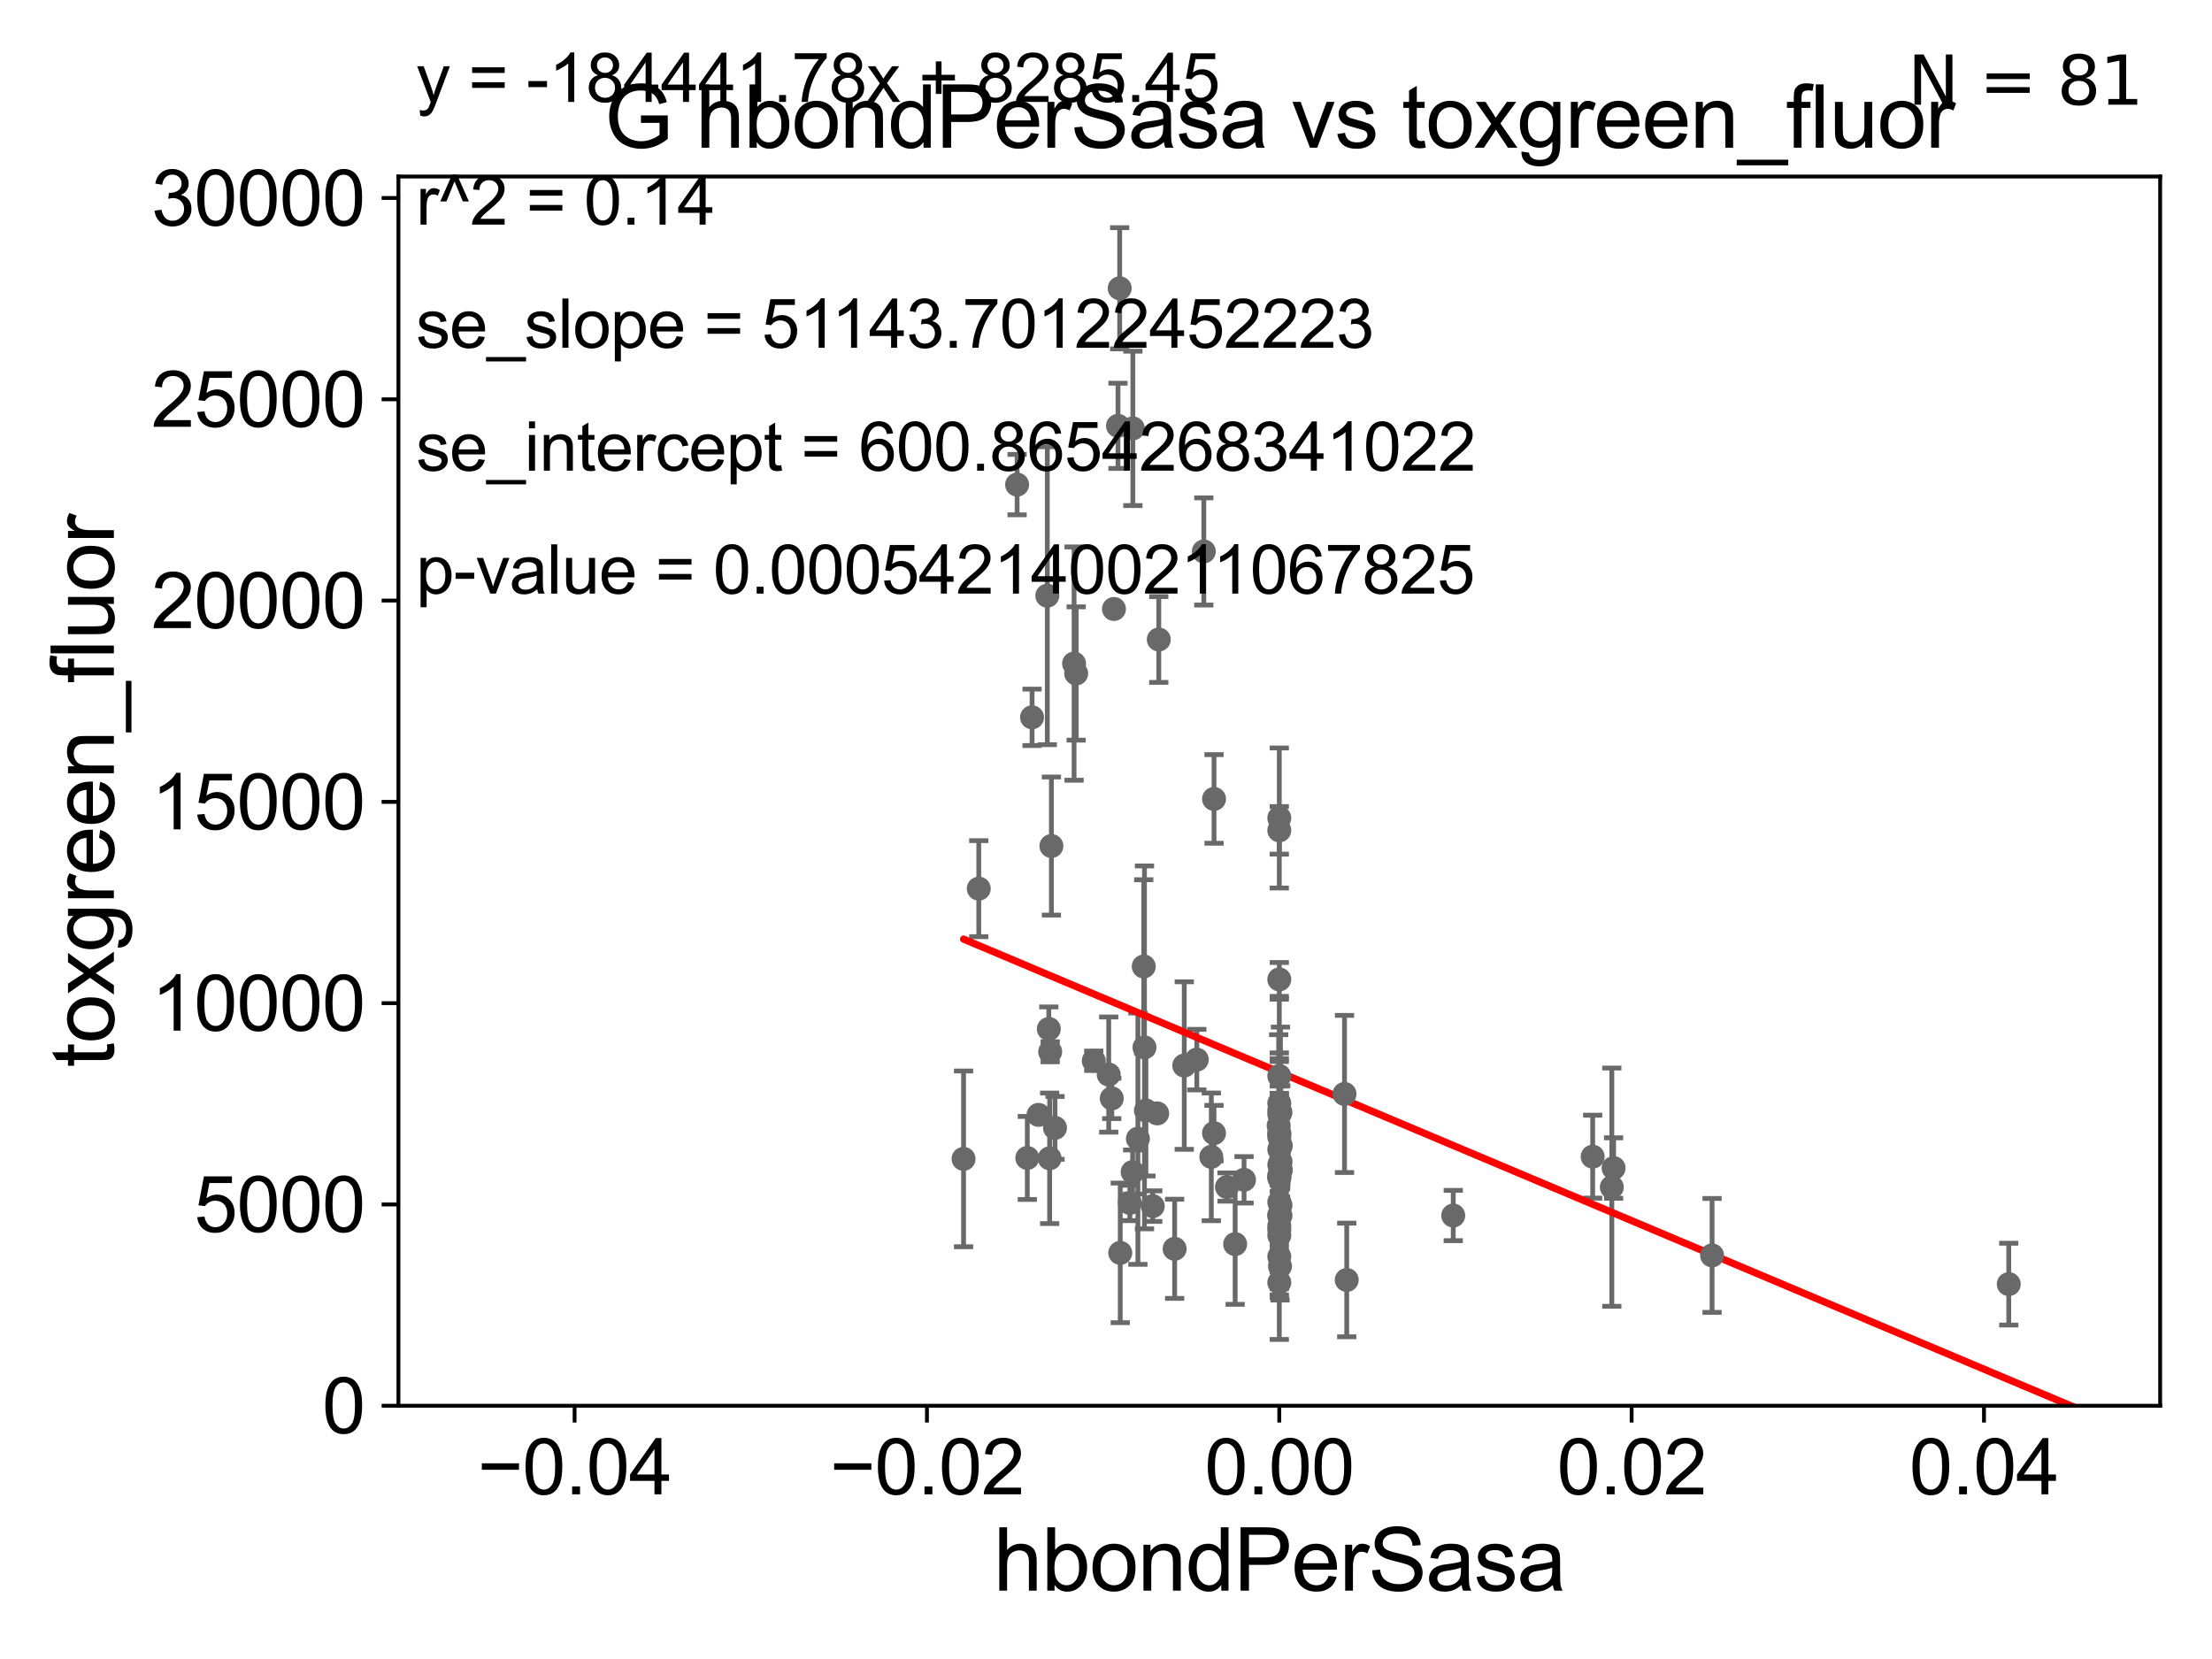<?xml version="1.0" encoding="utf-8" standalone="no"?>
<!DOCTYPE svg PUBLIC "-//W3C//DTD SVG 1.1//EN"
  "http://www.w3.org/Graphics/SVG/1.1/DTD/svg11.dtd">
<svg xmlns:xlink="http://www.w3.org/1999/xlink" width="460.8pt" height="345.6pt" viewBox="0 0 460.8 345.6" xmlns="http://www.w3.org/2000/svg" version="1.1">
 <defs>
  <style type="text/css">*{stroke-linejoin: round; stroke-linecap: butt}</style>
 </defs>
 <g id="figure_1">
  <g id="patch_1">
   <path d="M 0 345.6 
L 460.8 345.6 
L 460.8 0 
L 0 0 
z
" style="fill: #ffffff"/>
  </g>
  <g id="axes_1">
   <g id="patch_2">
    <path d="M 83 292.84 
L 450 292.84 
L 450 36.775 
L 83 36.775 
z
" style="fill: #ffffff"/>
   </g>
   <g id="PathCollection_1">
    <defs>
     <path id="md3e77e84f0" d="M 0 1.118 
C 0.297 1.118 0.581 1 0.791 0.791 
C 1 0.581 1.118 0.297 1.118 0 
C 1.118 -0.297 1 -0.581 0.791 -0.791 
C 0.581 -1 0.297 -1.118 0 -1.118 
C -0.297 -1.118 -0.581 -1 -0.791 -0.791 
C -1 -0.581 -1.118 -0.297 -1.118 0 
C -1.118 0.297 -1 0.581 -0.791 0.791 
C -0.581 1 -0.297 1.118 0 1.118 
z
" style="stroke: #696969"/>
    </defs>
    <g clip-path="url(#pa2ae24e5e2)">
     <use xlink:href="#md3e77e84f0" x="266.5" y="224.149" style="fill: #696969; stroke: #696969"/>
     <use xlink:href="#md3e77e84f0" x="232.057" y="126.86" style="fill: #696969; stroke: #696969"/>
     <use xlink:href="#md3e77e84f0" x="233.37" y="260.996" style="fill: #696969; stroke: #696969"/>
     <use xlink:href="#md3e77e84f0" x="249.318" y="220.737" style="fill: #696969; stroke: #696969"/>
     <use xlink:href="#md3e77e84f0" x="238.415" y="218.193" style="fill: #696969; stroke: #696969"/>
     <use xlink:href="#md3e77e84f0" x="244.7" y="260.152" style="fill: #696969; stroke: #696969"/>
     <use xlink:href="#md3e77e84f0" x="336.143" y="243.324" style="fill: #696969; stroke: #696969"/>
     <use xlink:href="#md3e77e84f0" x="218.488" y="214.346" style="fill: #696969; stroke: #696969"/>
     <use xlink:href="#md3e77e84f0" x="266.5" y="232.13" style="fill: #696969; stroke: #696969"/>
     <use xlink:href="#md3e77e84f0" x="266.5" y="255.389" style="fill: #696969; stroke: #696969"/>
     <use xlink:href="#md3e77e84f0" x="266.5" y="256.17" style="fill: #696969; stroke: #696969"/>
     <use xlink:href="#md3e77e84f0" x="266.5" y="257.345" style="fill: #696969; stroke: #696969"/>
     <use xlink:href="#md3e77e84f0" x="200.726" y="241.414" style="fill: #696969; stroke: #696969"/>
     <use xlink:href="#md3e77e84f0" x="252.337" y="240.991" style="fill: #696969; stroke: #696969"/>
     <use xlink:href="#md3e77e84f0" x="238.264" y="201.333" style="fill: #696969; stroke: #696969"/>
     <use xlink:href="#md3e77e84f0" x="218.173" y="124.093" style="fill: #696969; stroke: #696969"/>
     <use xlink:href="#md3e77e84f0" x="216.339" y="232.249" style="fill: #696969; stroke: #696969"/>
     <use xlink:href="#md3e77e84f0" x="255.605" y="247.283" style="fill: #696969; stroke: #696969"/>
     <use xlink:href="#md3e77e84f0" x="203.897" y="185.122" style="fill: #696969; stroke: #696969"/>
     <use xlink:href="#md3e77e84f0" x="230.966" y="223.851" style="fill: #696969; stroke: #696969"/>
     <use xlink:href="#md3e77e84f0" x="266.746" y="253.228" style="fill: #696969; stroke: #696969"/>
     <use xlink:href="#md3e77e84f0" x="241.395" y="133.218" style="fill: #696969; stroke: #696969"/>
     <use xlink:href="#md3e77e84f0" x="218.661" y="241.298" style="fill: #696969; stroke: #696969"/>
     <use xlink:href="#md3e77e84f0" x="233.253" y="60.054" style="fill: #696969; stroke: #696969"/>
     <use xlink:href="#md3e77e84f0" x="235.361" y="250.593" style="fill: #696969; stroke: #696969"/>
     <use xlink:href="#md3e77e84f0" x="214.005" y="241.221" style="fill: #696969; stroke: #696969"/>
     <use xlink:href="#md3e77e84f0" x="252.9" y="236.054" style="fill: #696969; stroke: #696969"/>
     <use xlink:href="#md3e77e84f0" x="259.158" y="245.773" style="fill: #696969; stroke: #696969"/>
     <use xlink:href="#md3e77e84f0" x="241.062" y="231.942" style="fill: #696969; stroke: #696969"/>
     <use xlink:href="#md3e77e84f0" x="211.882" y="100.95" style="fill: #696969; stroke: #696969"/>
     <use xlink:href="#md3e77e84f0" x="280.55" y="266.64" style="fill: #696969; stroke: #696969"/>
     <use xlink:href="#md3e77e84f0" x="280.086" y="227.887" style="fill: #696969; stroke: #696969"/>
     <use xlink:href="#md3e77e84f0" x="224.189" y="140.296" style="fill: #696969; stroke: #696969"/>
     <use xlink:href="#md3e77e84f0" x="227.853" y="220.978" style="fill: #696969; stroke: #696969"/>
     <use xlink:href="#md3e77e84f0" x="214.998" y="149.431" style="fill: #696969; stroke: #696969"/>
     <use xlink:href="#md3e77e84f0" x="266.5" y="239.45" style="fill: #696969; stroke: #696969"/>
     <use xlink:href="#md3e77e84f0" x="237.045" y="237.211" style="fill: #696969; stroke: #696969"/>
     <use xlink:href="#md3e77e84f0" x="252.908" y="166.435" style="fill: #696969; stroke: #696969"/>
     <use xlink:href="#md3e77e84f0" x="266.5" y="242.656" style="fill: #696969; stroke: #696969"/>
     <use xlink:href="#md3e77e84f0" x="223.748" y="138.234" style="fill: #696969; stroke: #696969"/>
     <use xlink:href="#md3e77e84f0" x="231.602" y="228.822" style="fill: #696969; stroke: #696969"/>
     <use xlink:href="#md3e77e84f0" x="266.5" y="245.411" style="fill: #696969; stroke: #696969"/>
     <use xlink:href="#md3e77e84f0" x="235.997" y="89.24" style="fill: #696969; stroke: #696969"/>
     <use xlink:href="#md3e77e84f0" x="302.737" y="253.215" style="fill: #696969; stroke: #696969"/>
     <use xlink:href="#md3e77e84f0" x="232.9" y="88.704" style="fill: #696969; stroke: #696969"/>
     <use xlink:href="#md3e77e84f0" x="235.95" y="244.156" style="fill: #696969; stroke: #696969"/>
     <use xlink:href="#md3e77e84f0" x="266.5" y="172.979" style="fill: #696969; stroke: #696969"/>
     <use xlink:href="#md3e77e84f0" x="266.5" y="253.076" style="fill: #696969; stroke: #696969"/>
     <use xlink:href="#md3e77e84f0" x="250.776" y="114.876" style="fill: #696969; stroke: #696969"/>
     <use xlink:href="#md3e77e84f0" x="240.138" y="251.258" style="fill: #696969; stroke: #696969"/>
     <use xlink:href="#md3e77e84f0" x="266.647" y="263.778" style="fill: #696969; stroke: #696969"/>
     <use xlink:href="#md3e77e84f0" x="266.815" y="238.678" style="fill: #696969; stroke: #696969"/>
     <use xlink:href="#md3e77e84f0" x="266.5" y="229.811" style="fill: #696969; stroke: #696969"/>
     <use xlink:href="#md3e77e84f0" x="266.5" y="261.775" style="fill: #696969; stroke: #696969"/>
     <use xlink:href="#md3e77e84f0" x="266.767" y="242.015" style="fill: #696969; stroke: #696969"/>
     <use xlink:href="#md3e77e84f0" x="356.658" y="261.523" style="fill: #696969; stroke: #696969"/>
     <use xlink:href="#md3e77e84f0" x="266.5" y="231.271" style="fill: #696969; stroke: #696969"/>
     <use xlink:href="#md3e77e84f0" x="486.918" y="255.364" style="fill: #696969; stroke: #696969"/>
     <use xlink:href="#md3e77e84f0" x="266.819" y="243.729" style="fill: #696969; stroke: #696969"/>
     <use xlink:href="#md3e77e84f0" x="266.5" y="236.833" style="fill: #696969; stroke: #696969"/>
     <use xlink:href="#md3e77e84f0" x="266.5" y="236.239" style="fill: #696969; stroke: #696969"/>
     <use xlink:href="#md3e77e84f0" x="266.5" y="250.41" style="fill: #696969; stroke: #696969"/>
     <use xlink:href="#md3e77e84f0" x="266.5" y="236.052" style="fill: #696969; stroke: #696969"/>
     <use xlink:href="#md3e77e84f0" x="266.372" y="234.483" style="fill: #696969; stroke: #696969"/>
     <use xlink:href="#md3e77e84f0" x="246.703" y="221.974" style="fill: #696969; stroke: #696969"/>
     <use xlink:href="#md3e77e84f0" x="257.304" y="259.174" style="fill: #696969; stroke: #696969"/>
     <use xlink:href="#md3e77e84f0" x="238.714" y="231.337" style="fill: #696969; stroke: #696969"/>
     <use xlink:href="#md3e77e84f0" x="218.773" y="219.1" style="fill: #696969; stroke: #696969"/>
     <use xlink:href="#md3e77e84f0" x="219.777" y="234.958" style="fill: #696969; stroke: #696969"/>
     <use xlink:href="#md3e77e84f0" x="266.5" y="170.402" style="fill: #696969; stroke: #696969"/>
     <use xlink:href="#md3e77e84f0" x="266.5" y="267.172" style="fill: #696969; stroke: #696969"/>
     <use xlink:href="#md3e77e84f0" x="266.5" y="253.315" style="fill: #696969; stroke: #696969"/>
     <use xlink:href="#md3e77e84f0" x="266.746" y="251.071" style="fill: #696969; stroke: #696969"/>
     <use xlink:href="#md3e77e84f0" x="418.463" y="267.506" style="fill: #696969; stroke: #696969"/>
     <use xlink:href="#md3e77e84f0" x="266.5" y="245.19" style="fill: #696969; stroke: #696969"/>
     <use xlink:href="#md3e77e84f0" x="219.027" y="176.243" style="fill: #696969; stroke: #696969"/>
     <use xlink:href="#md3e77e84f0" x="266.5" y="204.035" style="fill: #696969; stroke: #696969"/>
     <use xlink:href="#md3e77e84f0" x="335.771" y="247.308" style="fill: #696969; stroke: #696969"/>
     <use xlink:href="#md3e77e84f0" x="266.745" y="231.731" style="fill: #696969; stroke: #696969"/>
     <use xlink:href="#md3e77e84f0" x="266.5" y="244.806" style="fill: #696969; stroke: #696969"/>
     <use xlink:href="#md3e77e84f0" x="331.785" y="240.953" style="fill: #696969; stroke: #696969"/>
    </g>
   </g>
   <g id="matplotlib.axis_1">
    <g id="xtick_1">
     <g id="line2d_1">
      <defs>
       <path id="m81d541c123" d="M 0 0 
L 0 3.5 
" style="stroke: #000000; stroke-width: 0.8"/>
      </defs>
      <g>
       <use xlink:href="#m81d541c123" x="119.7" y="292.84" style="stroke: #000000; stroke-width: 0.8"/>
      </g>
     </g>
     <g id="text_1">
      <!-- −0.04 -->
      <g transform="translate(99.459 311.293)scale(0.16 -0.16)">
       <defs>
        <path id="ArialMT-2212" d="M 3381 1997 
L 356 1997 
L 356 2522 
L 3381 2522 
L 3381 1997 
z
" transform="scale(0.016)"/>
        <path id="ArialMT-30" d="M 266 2259 
Q 266 3072 433 3567 
Q 600 4063 929 4331 
Q 1259 4600 1759 4600 
Q 2128 4600 2406 4451 
Q 2684 4303 2865 4023 
Q 3047 3744 3150 3342 
Q 3253 2941 3253 2259 
Q 3253 1453 3087 958 
Q 2922 463 2592 192 
Q 2263 -78 1759 -78 
Q 1097 -78 719 397 
Q 266 969 266 2259 
z
M 844 2259 
Q 844 1131 1108 757 
Q 1372 384 1759 384 
Q 2147 384 2411 759 
Q 2675 1134 2675 2259 
Q 2675 3391 2411 3762 
Q 2147 4134 1753 4134 
Q 1366 4134 1134 3806 
Q 844 3388 844 2259 
z
" transform="scale(0.016)"/>
        <path id="ArialMT-2e" d="M 581 0 
L 581 641 
L 1222 641 
L 1222 0 
L 581 0 
z
" transform="scale(0.016)"/>
        <path id="ArialMT-34" d="M 2069 0 
L 2069 1097 
L 81 1097 
L 81 1613 
L 2172 4581 
L 2631 4581 
L 2631 1613 
L 3250 1613 
L 3250 1097 
L 2631 1097 
L 2631 0 
L 2069 0 
z
M 2069 1613 
L 2069 3678 
L 634 1613 
L 2069 1613 
z
" transform="scale(0.016)"/>
       </defs>
       <use xlink:href="#ArialMT-2212"/>
       <use xlink:href="#ArialMT-30" x="58.398"/>
       <use xlink:href="#ArialMT-2e" x="114.014"/>
       <use xlink:href="#ArialMT-30" x="141.797"/>
       <use xlink:href="#ArialMT-34" x="197.412"/>
      </g>
     </g>
    </g>
    <g id="xtick_2">
     <g id="line2d_2">
      <g>
       <use xlink:href="#m81d541c123" x="193.1" y="292.84" style="stroke: #000000; stroke-width: 0.8"/>
      </g>
     </g>
     <g id="text_2">
      <!-- −0.02 -->
      <g transform="translate(172.859 311.293)scale(0.16 -0.16)">
       <defs>
        <path id="ArialMT-32" d="M 3222 541 
L 3222 0 
L 194 0 
Q 188 203 259 391 
Q 375 700 629 1000 
Q 884 1300 1366 1694 
Q 2113 2306 2375 2664 
Q 2638 3022 2638 3341 
Q 2638 3675 2398 3904 
Q 2159 4134 1775 4134 
Q 1369 4134 1125 3890 
Q 881 3647 878 3216 
L 300 3275 
Q 359 3922 746 4261 
Q 1134 4600 1788 4600 
Q 2447 4600 2831 4234 
Q 3216 3869 3216 3328 
Q 3216 3053 3103 2787 
Q 2991 2522 2730 2228 
Q 2469 1934 1863 1422 
Q 1356 997 1212 845 
Q 1069 694 975 541 
L 3222 541 
z
" transform="scale(0.016)"/>
       </defs>
       <use xlink:href="#ArialMT-2212"/>
       <use xlink:href="#ArialMT-30" x="58.398"/>
       <use xlink:href="#ArialMT-2e" x="114.014"/>
       <use xlink:href="#ArialMT-30" x="141.797"/>
       <use xlink:href="#ArialMT-32" x="197.412"/>
      </g>
     </g>
    </g>
    <g id="xtick_3">
     <g id="line2d_3">
      <g>
       <use xlink:href="#m81d541c123" x="266.5" y="292.84" style="stroke: #000000; stroke-width: 0.8"/>
      </g>
     </g>
     <g id="text_3">
      <!-- 0.00 -->
      <g transform="translate(250.931 311.293)scale(0.16 -0.16)">
       <use xlink:href="#ArialMT-30"/>
       <use xlink:href="#ArialMT-2e" x="55.615"/>
       <use xlink:href="#ArialMT-30" x="83.398"/>
       <use xlink:href="#ArialMT-30" x="139.014"/>
      </g>
     </g>
    </g>
    <g id="xtick_4">
     <g id="line2d_4">
      <g>
       <use xlink:href="#m81d541c123" x="339.9" y="292.84" style="stroke: #000000; stroke-width: 0.8"/>
      </g>
     </g>
     <g id="text_4">
      <!-- 0.02 -->
      <g transform="translate(324.331 311.293)scale(0.16 -0.16)">
       <use xlink:href="#ArialMT-30"/>
       <use xlink:href="#ArialMT-2e" x="55.615"/>
       <use xlink:href="#ArialMT-30" x="83.398"/>
       <use xlink:href="#ArialMT-32" x="139.014"/>
      </g>
     </g>
    </g>
    <g id="xtick_5">
     <g id="line2d_5">
      <g>
       <use xlink:href="#m81d541c123" x="413.3" y="292.84" style="stroke: #000000; stroke-width: 0.8"/>
      </g>
     </g>
     <g id="text_5">
      <!-- 0.04 -->
      <g transform="translate(397.731 311.293)scale(0.16 -0.16)">
       <use xlink:href="#ArialMT-30"/>
       <use xlink:href="#ArialMT-2e" x="55.615"/>
       <use xlink:href="#ArialMT-30" x="83.398"/>
       <use xlink:href="#ArialMT-34" x="139.014"/>
      </g>
     </g>
    </g>
    <g id="text_6">
     <!-- hbondPerSasa -->
     <g transform="translate(206.958 331.357)scale(0.18 -0.18)">
      <defs>
       <path id="ArialMT-68" d="M 422 0 
L 422 4581 
L 984 4581 
L 984 2938 
Q 1378 3394 1978 3394 
Q 2347 3394 2619 3248 
Q 2891 3103 3008 2847 
Q 3125 2591 3125 2103 
L 3125 0 
L 2563 0 
L 2563 2103 
Q 2563 2525 2380 2717 
Q 2197 2909 1863 2909 
Q 1613 2909 1392 2779 
Q 1172 2650 1078 2428 
Q 984 2206 984 1816 
L 984 0 
L 422 0 
z
" transform="scale(0.016)"/>
       <path id="ArialMT-62" d="M 941 0 
L 419 0 
L 419 4581 
L 981 4581 
L 981 2947 
Q 1338 3394 1891 3394 
Q 2197 3394 2470 3270 
Q 2744 3147 2920 2923 
Q 3097 2700 3197 2384 
Q 3297 2069 3297 1709 
Q 3297 856 2875 390 
Q 2453 -75 1863 -75 
Q 1275 -75 941 416 
L 941 0 
z
M 934 1684 
Q 934 1088 1097 822 
Q 1363 388 1816 388 
Q 2184 388 2453 708 
Q 2722 1028 2722 1663 
Q 2722 2313 2464 2622 
Q 2206 2931 1841 2931 
Q 1472 2931 1203 2611 
Q 934 2291 934 1684 
z
" transform="scale(0.016)"/>
       <path id="ArialMT-6f" d="M 213 1659 
Q 213 2581 725 3025 
Q 1153 3394 1769 3394 
Q 2453 3394 2887 2945 
Q 3322 2497 3322 1706 
Q 3322 1066 3130 698 
Q 2938 331 2570 128 
Q 2203 -75 1769 -75 
Q 1072 -75 642 372 
Q 213 819 213 1659 
z
M 791 1659 
Q 791 1022 1069 705 
Q 1347 388 1769 388 
Q 2188 388 2466 706 
Q 2744 1025 2744 1678 
Q 2744 2294 2464 2611 
Q 2184 2928 1769 2928 
Q 1347 2928 1069 2612 
Q 791 2297 791 1659 
z
" transform="scale(0.016)"/>
       <path id="ArialMT-6e" d="M 422 0 
L 422 3319 
L 928 3319 
L 928 2847 
Q 1294 3394 1984 3394 
Q 2284 3394 2536 3286 
Q 2788 3178 2913 3003 
Q 3038 2828 3088 2588 
Q 3119 2431 3119 2041 
L 3119 0 
L 2556 0 
L 2556 2019 
Q 2556 2363 2490 2533 
Q 2425 2703 2258 2804 
Q 2091 2906 1866 2906 
Q 1506 2906 1245 2678 
Q 984 2450 984 1813 
L 984 0 
L 422 0 
z
" transform="scale(0.016)"/>
       <path id="ArialMT-64" d="M 2575 0 
L 2575 419 
Q 2259 -75 1647 -75 
Q 1250 -75 917 144 
Q 584 363 401 755 
Q 219 1147 219 1656 
Q 219 2153 384 2558 
Q 550 2963 881 3178 
Q 1213 3394 1622 3394 
Q 1922 3394 2156 3267 
Q 2391 3141 2538 2938 
L 2538 4581 
L 3097 4581 
L 3097 0 
L 2575 0 
z
M 797 1656 
Q 797 1019 1065 703 
Q 1334 388 1700 388 
Q 2069 388 2326 689 
Q 2584 991 2584 1609 
Q 2584 2291 2321 2609 
Q 2059 2928 1675 2928 
Q 1300 2928 1048 2622 
Q 797 2316 797 1656 
z
" transform="scale(0.016)"/>
       <path id="ArialMT-50" d="M 494 0 
L 494 4581 
L 2222 4581 
Q 2678 4581 2919 4538 
Q 3256 4481 3484 4323 
Q 3713 4166 3852 3881 
Q 3991 3597 3991 3256 
Q 3991 2672 3619 2267 
Q 3247 1863 2275 1863 
L 1100 1863 
L 1100 0 
L 494 0 
z
M 1100 2403 
L 2284 2403 
Q 2872 2403 3119 2622 
Q 3366 2841 3366 3238 
Q 3366 3525 3220 3729 
Q 3075 3934 2838 4000 
Q 2684 4041 2272 4041 
L 1100 4041 
L 1100 2403 
z
" transform="scale(0.016)"/>
       <path id="ArialMT-65" d="M 2694 1069 
L 3275 997 
Q 3138 488 2766 206 
Q 2394 -75 1816 -75 
Q 1088 -75 661 373 
Q 234 822 234 1631 
Q 234 2469 665 2931 
Q 1097 3394 1784 3394 
Q 2450 3394 2872 2941 
Q 3294 2488 3294 1666 
Q 3294 1616 3291 1516 
L 816 1516 
Q 847 969 1125 678 
Q 1403 388 1819 388 
Q 2128 388 2347 550 
Q 2566 713 2694 1069 
z
M 847 1978 
L 2700 1978 
Q 2663 2397 2488 2606 
Q 2219 2931 1791 2931 
Q 1403 2931 1139 2672 
Q 875 2413 847 1978 
z
" transform="scale(0.016)"/>
       <path id="ArialMT-72" d="M 416 0 
L 416 3319 
L 922 3319 
L 922 2816 
Q 1116 3169 1280 3281 
Q 1444 3394 1641 3394 
Q 1925 3394 2219 3213 
L 2025 2691 
Q 1819 2813 1613 2813 
Q 1428 2813 1281 2702 
Q 1134 2591 1072 2394 
Q 978 2094 978 1738 
L 978 0 
L 416 0 
z
" transform="scale(0.016)"/>
       <path id="ArialMT-53" d="M 288 1472 
L 859 1522 
Q 900 1178 1048 958 
Q 1197 738 1509 602 
Q 1822 466 2213 466 
Q 2559 466 2825 569 
Q 3091 672 3220 851 
Q 3350 1031 3350 1244 
Q 3350 1459 3225 1620 
Q 3100 1781 2813 1891 
Q 2628 1963 1997 2114 
Q 1366 2266 1113 2400 
Q 784 2572 623 2826 
Q 463 3081 463 3397 
Q 463 3744 659 4045 
Q 856 4347 1234 4503 
Q 1613 4659 2075 4659 
Q 2584 4659 2973 4495 
Q 3363 4331 3572 4012 
Q 3781 3694 3797 3291 
L 3216 3247 
Q 3169 3681 2898 3903 
Q 2628 4125 2100 4125 
Q 1550 4125 1298 3923 
Q 1047 3722 1047 3438 
Q 1047 3191 1225 3031 
Q 1400 2872 2139 2705 
Q 2878 2538 3153 2413 
Q 3553 2228 3743 1945 
Q 3934 1663 3934 1294 
Q 3934 928 3725 604 
Q 3516 281 3123 101 
Q 2731 -78 2241 -78 
Q 1619 -78 1198 103 
Q 778 284 539 648 
Q 300 1013 288 1472 
z
" transform="scale(0.016)"/>
       <path id="ArialMT-61" d="M 2588 409 
Q 2275 144 1986 34 
Q 1697 -75 1366 -75 
Q 819 -75 525 192 
Q 231 459 231 875 
Q 231 1119 342 1320 
Q 453 1522 633 1644 
Q 813 1766 1038 1828 
Q 1203 1872 1538 1913 
Q 2219 1994 2541 2106 
Q 2544 2222 2544 2253 
Q 2544 2597 2384 2738 
Q 2169 2928 1744 2928 
Q 1347 2928 1158 2789 
Q 969 2650 878 2297 
L 328 2372 
Q 403 2725 575 2942 
Q 747 3159 1072 3276 
Q 1397 3394 1825 3394 
Q 2250 3394 2515 3294 
Q 2781 3194 2906 3042 
Q 3031 2891 3081 2659 
Q 3109 2516 3109 2141 
L 3109 1391 
Q 3109 606 3145 398 
Q 3181 191 3288 0 
L 2700 0 
Q 2613 175 2588 409 
z
M 2541 1666 
Q 2234 1541 1622 1453 
Q 1275 1403 1131 1340 
Q 988 1278 909 1158 
Q 831 1038 831 891 
Q 831 666 1001 516 
Q 1172 366 1500 366 
Q 1825 366 2078 508 
Q 2331 650 2450 897 
Q 2541 1088 2541 1459 
L 2541 1666 
z
" transform="scale(0.016)"/>
       <path id="ArialMT-73" d="M 197 991 
L 753 1078 
Q 800 744 1014 566 
Q 1228 388 1613 388 
Q 2000 388 2187 545 
Q 2375 703 2375 916 
Q 2375 1106 2209 1216 
Q 2094 1291 1634 1406 
Q 1016 1563 777 1677 
Q 538 1791 414 1992 
Q 291 2194 291 2438 
Q 291 2659 392 2848 
Q 494 3038 669 3163 
Q 800 3259 1026 3326 
Q 1253 3394 1513 3394 
Q 1903 3394 2198 3281 
Q 2494 3169 2634 2976 
Q 2775 2784 2828 2463 
L 2278 2388 
Q 2241 2644 2061 2787 
Q 1881 2931 1553 2931 
Q 1166 2931 1000 2803 
Q 834 2675 834 2503 
Q 834 2394 903 2306 
Q 972 2216 1119 2156 
Q 1203 2125 1616 2013 
Q 2213 1853 2448 1751 
Q 2684 1650 2818 1456 
Q 2953 1263 2953 975 
Q 2953 694 2789 445 
Q 2625 197 2315 61 
Q 2006 -75 1616 -75 
Q 969 -75 630 194 
Q 291 463 197 991 
z
" transform="scale(0.016)"/>
      </defs>
      <use xlink:href="#ArialMT-68"/>
      <use xlink:href="#ArialMT-62" x="55.615"/>
      <use xlink:href="#ArialMT-6f" x="111.23"/>
      <use xlink:href="#ArialMT-6e" x="166.846"/>
      <use xlink:href="#ArialMT-64" x="222.461"/>
      <use xlink:href="#ArialMT-50" x="278.076"/>
      <use xlink:href="#ArialMT-65" x="344.775"/>
      <use xlink:href="#ArialMT-72" x="400.391"/>
      <use xlink:href="#ArialMT-53" x="433.691"/>
      <use xlink:href="#ArialMT-61" x="500.391"/>
      <use xlink:href="#ArialMT-73" x="556.006"/>
      <use xlink:href="#ArialMT-61" x="606.006"/>
     </g>
    </g>
   </g>
   <g id="matplotlib.axis_2">
    <g id="ytick_1">
     <g id="line2d_6">
      <defs>
       <path id="me32e26d63c" d="M 0 0 
L -3.5 0 
" style="stroke: #000000; stroke-width: 0.8"/>
      </defs>
      <g>
       <use xlink:href="#me32e26d63c" x="83" y="292.84" style="stroke: #000000; stroke-width: 0.8"/>
      </g>
     </g>
     <g id="text_7">
      <!-- 0 -->
      <g transform="translate(67.103 298.566)scale(0.16 -0.16)">
       <use xlink:href="#ArialMT-30"/>
      </g>
     </g>
    </g>
    <g id="ytick_2">
     <g id="line2d_7">
      <g>
       <use xlink:href="#me32e26d63c" x="83" y="250.908" style="stroke: #000000; stroke-width: 0.8"/>
      </g>
     </g>
     <g id="text_8">
      <!-- 5000 -->
      <g transform="translate(40.41 256.634)scale(0.16 -0.16)">
       <defs>
        <path id="ArialMT-35" d="M 266 1200 
L 856 1250 
Q 922 819 1161 601 
Q 1400 384 1738 384 
Q 2144 384 2425 690 
Q 2706 997 2706 1503 
Q 2706 1984 2436 2262 
Q 2166 2541 1728 2541 
Q 1456 2541 1237 2417 
Q 1019 2294 894 2097 
L 366 2166 
L 809 4519 
L 3088 4519 
L 3088 3981 
L 1259 3981 
L 1013 2750 
Q 1425 3038 1878 3038 
Q 2478 3038 2890 2622 
Q 3303 2206 3303 1553 
Q 3303 931 2941 478 
Q 2500 -78 1738 -78 
Q 1113 -78 717 272 
Q 322 622 266 1200 
z
" transform="scale(0.016)"/>
       </defs>
       <use xlink:href="#ArialMT-35"/>
       <use xlink:href="#ArialMT-30" x="55.615"/>
       <use xlink:href="#ArialMT-30" x="111.23"/>
       <use xlink:href="#ArialMT-30" x="166.846"/>
      </g>
     </g>
    </g>
    <g id="ytick_3">
     <g id="line2d_8">
      <g>
       <use xlink:href="#me32e26d63c" x="83" y="208.976" style="stroke: #000000; stroke-width: 0.8"/>
      </g>
     </g>
     <g id="text_9">
      <!-- 10000 -->
      <g transform="translate(31.512 214.702)scale(0.16 -0.16)">
       <defs>
        <path id="ArialMT-31" d="M 2384 0 
L 1822 0 
L 1822 3584 
Q 1619 3391 1289 3197 
Q 959 3003 697 2906 
L 697 3450 
Q 1169 3672 1522 3987 
Q 1875 4303 2022 4600 
L 2384 4600 
L 2384 0 
z
" transform="scale(0.016)"/>
       </defs>
       <use xlink:href="#ArialMT-31"/>
       <use xlink:href="#ArialMT-30" x="55.615"/>
       <use xlink:href="#ArialMT-30" x="111.23"/>
       <use xlink:href="#ArialMT-30" x="166.846"/>
       <use xlink:href="#ArialMT-30" x="222.461"/>
      </g>
     </g>
    </g>
    <g id="ytick_4">
     <g id="line2d_9">
      <g>
       <use xlink:href="#me32e26d63c" x="83" y="167.043" style="stroke: #000000; stroke-width: 0.8"/>
      </g>
     </g>
     <g id="text_10">
      <!-- 15000 -->
      <g transform="translate(31.512 172.77)scale(0.16 -0.16)">
       <use xlink:href="#ArialMT-31"/>
       <use xlink:href="#ArialMT-35" x="55.615"/>
       <use xlink:href="#ArialMT-30" x="111.23"/>
       <use xlink:href="#ArialMT-30" x="166.846"/>
       <use xlink:href="#ArialMT-30" x="222.461"/>
      </g>
     </g>
    </g>
    <g id="ytick_5">
     <g id="line2d_10">
      <g>
       <use xlink:href="#me32e26d63c" x="83" y="125.111" style="stroke: #000000; stroke-width: 0.8"/>
      </g>
     </g>
     <g id="text_11">
      <!-- 20000 -->
      <g transform="translate(31.512 130.837)scale(0.16 -0.16)">
       <use xlink:href="#ArialMT-32"/>
       <use xlink:href="#ArialMT-30" x="55.615"/>
       <use xlink:href="#ArialMT-30" x="111.23"/>
       <use xlink:href="#ArialMT-30" x="166.846"/>
       <use xlink:href="#ArialMT-30" x="222.461"/>
      </g>
     </g>
    </g>
    <g id="ytick_6">
     <g id="line2d_11">
      <g>
       <use xlink:href="#me32e26d63c" x="83" y="83.179" style="stroke: #000000; stroke-width: 0.8"/>
      </g>
     </g>
     <g id="text_12">
      <!-- 25000 -->
      <g transform="translate(31.512 88.905)scale(0.16 -0.16)">
       <use xlink:href="#ArialMT-32"/>
       <use xlink:href="#ArialMT-35" x="55.615"/>
       <use xlink:href="#ArialMT-30" x="111.23"/>
       <use xlink:href="#ArialMT-30" x="166.846"/>
       <use xlink:href="#ArialMT-30" x="222.461"/>
      </g>
     </g>
    </g>
    <g id="ytick_7">
     <g id="line2d_12">
      <g>
       <use xlink:href="#me32e26d63c" x="83" y="41.247" style="stroke: #000000; stroke-width: 0.8"/>
      </g>
     </g>
     <g id="text_13">
      <!-- 30000 -->
      <g transform="translate(31.512 46.973)scale(0.16 -0.16)">
       <defs>
        <path id="ArialMT-33" d="M 269 1209 
L 831 1284 
Q 928 806 1161 595 
Q 1394 384 1728 384 
Q 2125 384 2398 659 
Q 2672 934 2672 1341 
Q 2672 1728 2419 1979 
Q 2166 2231 1775 2231 
Q 1616 2231 1378 2169 
L 1441 2663 
Q 1497 2656 1531 2656 
Q 1891 2656 2178 2843 
Q 2466 3031 2466 3422 
Q 2466 3731 2256 3934 
Q 2047 4138 1716 4138 
Q 1388 4138 1169 3931 
Q 950 3725 888 3313 
L 325 3413 
Q 428 3978 793 4289 
Q 1159 4600 1703 4600 
Q 2078 4600 2393 4439 
Q 2709 4278 2876 4000 
Q 3044 3722 3044 3409 
Q 3044 3113 2884 2869 
Q 2725 2625 2413 2481 
Q 2819 2388 3044 2092 
Q 3269 1797 3269 1353 
Q 3269 753 2831 336 
Q 2394 -81 1725 -81 
Q 1122 -81 723 278 
Q 325 638 269 1209 
z
" transform="scale(0.016)"/>
       </defs>
       <use xlink:href="#ArialMT-33"/>
       <use xlink:href="#ArialMT-30" x="55.615"/>
       <use xlink:href="#ArialMT-30" x="111.23"/>
       <use xlink:href="#ArialMT-30" x="166.846"/>
       <use xlink:href="#ArialMT-30" x="222.461"/>
      </g>
     </g>
    </g>
    <g id="text_14">
     <!-- toxgreen_fluor -->
     <g transform="translate(23.724 222.34)rotate(-90)scale(0.18 -0.18)">
      <defs>
       <path id="ArialMT-74" d="M 1650 503 
L 1731 6 
Q 1494 -44 1306 -44 
Q 1000 -44 831 53 
Q 663 150 594 308 
Q 525 466 525 972 
L 525 2881 
L 113 2881 
L 113 3319 
L 525 3319 
L 525 4141 
L 1084 4478 
L 1084 3319 
L 1650 3319 
L 1650 2881 
L 1084 2881 
L 1084 941 
Q 1084 700 1114 631 
Q 1144 563 1211 522 
Q 1278 481 1403 481 
Q 1497 481 1650 503 
z
" transform="scale(0.016)"/>
       <path id="ArialMT-78" d="M 47 0 
L 1259 1725 
L 138 3319 
L 841 3319 
L 1350 2541 
Q 1494 2319 1581 2169 
Q 1719 2375 1834 2534 
L 2394 3319 
L 3066 3319 
L 1919 1756 
L 3153 0 
L 2463 0 
L 1781 1031 
L 1600 1309 
L 728 0 
L 47 0 
z
" transform="scale(0.016)"/>
       <path id="ArialMT-67" d="M 319 -275 
L 866 -356 
Q 900 -609 1056 -725 
Q 1266 -881 1628 -881 
Q 2019 -881 2231 -725 
Q 2444 -569 2519 -288 
Q 2563 -116 2559 434 
Q 2191 0 1641 0 
Q 956 0 581 494 
Q 206 988 206 1678 
Q 206 2153 378 2554 
Q 550 2956 876 3175 
Q 1203 3394 1644 3394 
Q 2231 3394 2613 2919 
L 2613 3319 
L 3131 3319 
L 3131 450 
Q 3131 -325 2973 -648 
Q 2816 -972 2473 -1159 
Q 2131 -1347 1631 -1347 
Q 1038 -1347 672 -1080 
Q 306 -813 319 -275 
z
M 784 1719 
Q 784 1066 1043 766 
Q 1303 466 1694 466 
Q 2081 466 2343 764 
Q 2606 1063 2606 1700 
Q 2606 2309 2336 2618 
Q 2066 2928 1684 2928 
Q 1309 2928 1046 2623 
Q 784 2319 784 1719 
z
" transform="scale(0.016)"/>
       <path id="ArialMT-5f" d="M -97 -1272 
L -97 -866 
L 3631 -866 
L 3631 -1272 
L -97 -1272 
z
" transform="scale(0.016)"/>
       <path id="ArialMT-66" d="M 556 0 
L 556 2881 
L 59 2881 
L 59 3319 
L 556 3319 
L 556 3672 
Q 556 4006 616 4169 
Q 697 4388 901 4523 
Q 1106 4659 1475 4659 
Q 1713 4659 2000 4603 
L 1916 4113 
Q 1741 4144 1584 4144 
Q 1328 4144 1222 4034 
Q 1116 3925 1116 3625 
L 1116 3319 
L 1763 3319 
L 1763 2881 
L 1116 2881 
L 1116 0 
L 556 0 
z
" transform="scale(0.016)"/>
       <path id="ArialMT-6c" d="M 409 0 
L 409 4581 
L 972 4581 
L 972 0 
L 409 0 
z
" transform="scale(0.016)"/>
       <path id="ArialMT-75" d="M 2597 0 
L 2597 488 
Q 2209 -75 1544 -75 
Q 1250 -75 995 37 
Q 741 150 617 320 
Q 494 491 444 738 
Q 409 903 409 1263 
L 409 3319 
L 972 3319 
L 972 1478 
Q 972 1038 1006 884 
Q 1059 663 1231 536 
Q 1403 409 1656 409 
Q 1909 409 2131 539 
Q 2353 669 2445 892 
Q 2538 1116 2538 1541 
L 2538 3319 
L 3100 3319 
L 3100 0 
L 2597 0 
z
" transform="scale(0.016)"/>
      </defs>
      <use xlink:href="#ArialMT-74"/>
      <use xlink:href="#ArialMT-6f" x="27.783"/>
      <use xlink:href="#ArialMT-78" x="83.398"/>
      <use xlink:href="#ArialMT-67" x="133.398"/>
      <use xlink:href="#ArialMT-72" x="189.014"/>
      <use xlink:href="#ArialMT-65" x="222.314"/>
      <use xlink:href="#ArialMT-65" x="277.93"/>
      <use xlink:href="#ArialMT-6e" x="333.545"/>
      <use xlink:href="#ArialMT-5f" x="389.16"/>
      <use xlink:href="#ArialMT-66" x="444.775"/>
      <use xlink:href="#ArialMT-6c" x="472.559"/>
      <use xlink:href="#ArialMT-75" x="494.775"/>
      <use xlink:href="#ArialMT-6f" x="550.391"/>
      <use xlink:href="#ArialMT-72" x="606.006"/>
     </g>
    </g>
   </g>
   <g id="LineCollection_1">
    <path d="M 266.5 227.752 
L 266.5 220.546 
" clip-path="url(#pa2ae24e5e2)" style="fill: none; stroke: #696969"/>
    <path d="M 232.057 127.433 
L 232.057 126.287 
" clip-path="url(#pa2ae24e5e2)" style="fill: none; stroke: #696969"/>
    <path d="M 233.37 275.536 
L 233.37 246.456 
" clip-path="url(#pa2ae24e5e2)" style="fill: none; stroke: #696969"/>
    <path d="M 249.318 227.045 
L 249.318 214.429 
" clip-path="url(#pa2ae24e5e2)" style="fill: none; stroke: #696969"/>
    <path d="M 238.415 255.99 
L 238.415 180.395 
" clip-path="url(#pa2ae24e5e2)" style="fill: none; stroke: #696969"/>
    <path d="M 244.7 270.479 
L 244.7 249.825 
" clip-path="url(#pa2ae24e5e2)" style="fill: none; stroke: #696969"/>
    <path d="M 336.143 249.625 
L 336.143 237.023 
" clip-path="url(#pa2ae24e5e2)" style="fill: none; stroke: #696969"/>
    <path d="M 218.488 218.933 
L 218.488 209.759 
" clip-path="url(#pa2ae24e5e2)" style="fill: none; stroke: #696969"/>
    <path d="M 266.5 238.009 
L 266.5 226.252 
" clip-path="url(#pa2ae24e5e2)" style="fill: none; stroke: #696969"/>
    <path d="M 266.5 264.935 
L 266.5 245.842 
" clip-path="url(#pa2ae24e5e2)" style="fill: none; stroke: #696969"/>
    <path d="M 266.5 264.106 
L 266.5 248.235 
" clip-path="url(#pa2ae24e5e2)" style="fill: none; stroke: #696969"/>
    <path d="M 266.5 269.768 
L 266.5 244.921 
" clip-path="url(#pa2ae24e5e2)" style="fill: none; stroke: #696969"/>
    <path d="M 200.726 259.719 
L 200.726 223.109 
" clip-path="url(#pa2ae24e5e2)" style="fill: none; stroke: #696969"/>
    <path d="M 252.337 254.291 
L 252.337 227.69 
" clip-path="url(#pa2ae24e5e2)" style="fill: none; stroke: #696969"/>
    <path d="M 238.264 219.402 
L 238.264 183.264 
" clip-path="url(#pa2ae24e5e2)" style="fill: none; stroke: #696969"/>
    <path d="M 218.173 155.126 
L 218.173 93.061 
" clip-path="url(#pa2ae24e5e2)" style="fill: none; stroke: #696969"/>
    <path d="M 216.339 232.828 
L 216.339 231.671 
" clip-path="url(#pa2ae24e5e2)" style="fill: none; stroke: #696969"/>
    <path d="M 255.605 250.229 
L 255.605 244.337 
" clip-path="url(#pa2ae24e5e2)" style="fill: none; stroke: #696969"/>
    <path d="M 203.897 195.125 
L 203.897 175.12 
" clip-path="url(#pa2ae24e5e2)" style="fill: none; stroke: #696969"/>
    <path d="M 230.966 235.843 
L 230.966 211.858 
" clip-path="url(#pa2ae24e5e2)" style="fill: none; stroke: #696969"/>
    <path d="M 266.746 256.978 
L 266.746 249.479 
" clip-path="url(#pa2ae24e5e2)" style="fill: none; stroke: #696969"/>
    <path d="M 241.395 142.155 
L 241.395 124.281 
" clip-path="url(#pa2ae24e5e2)" style="fill: none; stroke: #696969"/>
    <path d="M 218.661 254.894 
L 218.661 227.701 
" clip-path="url(#pa2ae24e5e2)" style="fill: none; stroke: #696969"/>
    <path d="M 233.253 72.677 
L 233.253 47.43 
" clip-path="url(#pa2ae24e5e2)" style="fill: none; stroke: #696969"/>
    <path d="M 235.361 254.274 
L 235.361 246.912 
" clip-path="url(#pa2ae24e5e2)" style="fill: none; stroke: #696969"/>
    <path d="M 214.005 249.868 
L 214.005 232.574 
" clip-path="url(#pa2ae24e5e2)" style="fill: none; stroke: #696969"/>
    <path d="M 252.9 241.833 
L 252.9 230.275 
" clip-path="url(#pa2ae24e5e2)" style="fill: none; stroke: #696969"/>
    <path d="M 259.158 250.612 
L 259.158 240.934 
" clip-path="url(#pa2ae24e5e2)" style="fill: none; stroke: #696969"/>
    <path d="M 241.062 232.712 
L 241.062 231.172 
" clip-path="url(#pa2ae24e5e2)" style="fill: none; stroke: #696969"/>
    <path d="M 211.882 107.242 
L 211.882 94.657 
" clip-path="url(#pa2ae24e5e2)" style="fill: none; stroke: #696969"/>
    <path d="M 280.55 278.475 
L 280.55 254.805 
" clip-path="url(#pa2ae24e5e2)" style="fill: none; stroke: #696969"/>
    <path d="M 280.086 244.257 
L 280.086 211.516 
" clip-path="url(#pa2ae24e5e2)" style="fill: none; stroke: #696969"/>
    <path d="M 224.189 154.183 
L 224.189 126.41 
" clip-path="url(#pa2ae24e5e2)" style="fill: none; stroke: #696969"/>
    <path d="M 227.853 222.999 
L 227.853 218.957 
" clip-path="url(#pa2ae24e5e2)" style="fill: none; stroke: #696969"/>
    <path d="M 214.998 155.306 
L 214.998 143.557 
" clip-path="url(#pa2ae24e5e2)" style="fill: none; stroke: #696969"/>
    <path d="M 266.5 241.08 
L 266.5 237.82 
" clip-path="url(#pa2ae24e5e2)" style="fill: none; stroke: #696969"/>
    <path d="M 237.045 263.389 
L 237.045 211.032 
" clip-path="url(#pa2ae24e5e2)" style="fill: none; stroke: #696969"/>
    <path d="M 252.908 175.667 
L 252.908 157.202 
" clip-path="url(#pa2ae24e5e2)" style="fill: none; stroke: #696969"/>
    <path d="M 266.5 256.34 
L 266.5 228.971 
" clip-path="url(#pa2ae24e5e2)" style="fill: none; stroke: #696969"/>
    <path d="M 223.748 162.534 
L 223.748 113.935 
" clip-path="url(#pa2ae24e5e2)" style="fill: none; stroke: #696969"/>
    <path d="M 231.602 233.021 
L 231.602 224.622 
" clip-path="url(#pa2ae24e5e2)" style="fill: none; stroke: #696969"/>
    <path d="M 266.5 254.561 
L 266.5 236.261 
" clip-path="url(#pa2ae24e5e2)" style="fill: none; stroke: #696969"/>
    <path d="M 235.997 105.321 
L 235.997 73.159 
" clip-path="url(#pa2ae24e5e2)" style="fill: none; stroke: #696969"/>
    <path d="M 302.737 258.454 
L 302.737 247.975 
" clip-path="url(#pa2ae24e5e2)" style="fill: none; stroke: #696969"/>
    <path d="M 232.9 97.582 
L 232.9 79.826 
" clip-path="url(#pa2ae24e5e2)" style="fill: none; stroke: #696969"/>
    <path d="M 235.95 248.752 
L 235.95 239.56 
" clip-path="url(#pa2ae24e5e2)" style="fill: none; stroke: #696969"/>
    <path d="M 266.5 177.93 
L 266.5 168.027 
" clip-path="url(#pa2ae24e5e2)" style="fill: none; stroke: #696969"/>
    <path d="M 266.5 259.244 
L 266.5 246.908 
" clip-path="url(#pa2ae24e5e2)" style="fill: none; stroke: #696969"/>
    <path d="M 250.776 126.036 
L 250.776 103.717 
" clip-path="url(#pa2ae24e5e2)" style="fill: none; stroke: #696969"/>
    <path d="M 240.138 254.445 
L 240.138 248.072 
" clip-path="url(#pa2ae24e5e2)" style="fill: none; stroke: #696969"/>
    <path d="M 266.647 270.821 
L 266.647 256.735 
" clip-path="url(#pa2ae24e5e2)" style="fill: none; stroke: #696969"/>
    <path d="M 266.815 251.171 
L 266.815 226.185 
" clip-path="url(#pa2ae24e5e2)" style="fill: none; stroke: #696969"/>
    <path d="M 266.5 251.473 
L 266.5 208.149 
" clip-path="url(#pa2ae24e5e2)" style="fill: none; stroke: #696969"/>
    <path d="M 266.5 268.449 
L 266.5 255.101 
" clip-path="url(#pa2ae24e5e2)" style="fill: none; stroke: #696969"/>
    <path d="M 266.767 247.669 
L 266.767 236.361 
" clip-path="url(#pa2ae24e5e2)" style="fill: none; stroke: #696969"/>
    <path d="M 356.658 273.386 
L 356.658 249.66 
" clip-path="url(#pa2ae24e5e2)" style="fill: none; stroke: #696969"/>
    <path d="M 266.5 234.647 
L 266.5 227.894 
" clip-path="url(#pa2ae24e5e2)" style="fill: none; stroke: #696969"/>
    <path clip-path="url(#pa2ae24e5e2)" style="fill: none; stroke: #696969"/>
    <path d="M 266.819 246.735 
L 266.819 240.723 
" clip-path="url(#pa2ae24e5e2)" style="fill: none; stroke: #696969"/>
    <path d="M 266.5 242.14 
L 266.5 231.527 
" clip-path="url(#pa2ae24e5e2)" style="fill: none; stroke: #696969"/>
    <path d="M 266.5 251.354 
L 266.5 221.124 
" clip-path="url(#pa2ae24e5e2)" style="fill: none; stroke: #696969"/>
    <path d="M 266.5 260.231 
L 266.5 240.589 
" clip-path="url(#pa2ae24e5e2)" style="fill: none; stroke: #696969"/>
    <path d="M 266.5 240.951 
L 266.5 231.152 
" clip-path="url(#pa2ae24e5e2)" style="fill: none; stroke: #696969"/>
    <path d="M 266.372 253.412 
L 266.372 215.553 
" clip-path="url(#pa2ae24e5e2)" style="fill: none; stroke: #696969"/>
    <path d="M 246.703 239.422 
L 246.703 204.525 
" clip-path="url(#pa2ae24e5e2)" style="fill: none; stroke: #696969"/>
    <path d="M 257.304 271.716 
L 257.304 246.633 
" clip-path="url(#pa2ae24e5e2)" style="fill: none; stroke: #696969"/>
    <path d="M 238.714 244.983 
L 238.714 217.691 
" clip-path="url(#pa2ae24e5e2)" style="fill: none; stroke: #696969"/>
    <path d="M 218.773 221.188 
L 218.773 217.012 
" clip-path="url(#pa2ae24e5e2)" style="fill: none; stroke: #696969"/>
    <path d="M 219.777 241.503 
L 219.777 228.413 
" clip-path="url(#pa2ae24e5e2)" style="fill: none; stroke: #696969"/>
    <path d="M 266.5 184.987 
L 266.5 155.818 
" clip-path="url(#pa2ae24e5e2)" style="fill: none; stroke: #696969"/>
    <path d="M 266.5 279.026 
L 266.5 255.319 
" clip-path="url(#pa2ae24e5e2)" style="fill: none; stroke: #696969"/>
    <path d="M 266.5 261.944 
L 266.5 244.687 
" clip-path="url(#pa2ae24e5e2)" style="fill: none; stroke: #696969"/>
    <path d="M 266.746 252.853 
L 266.746 249.289 
" clip-path="url(#pa2ae24e5e2)" style="fill: none; stroke: #696969"/>
    <path d="M 418.463 276.028 
L 418.463 258.985 
" clip-path="url(#pa2ae24e5e2)" style="fill: none; stroke: #696969"/>
    <path d="M 266.5 251.667 
L 266.5 238.713 
" clip-path="url(#pa2ae24e5e2)" style="fill: none; stroke: #696969"/>
    <path d="M 219.027 190.626 
L 219.027 161.86 
" clip-path="url(#pa2ae24e5e2)" style="fill: none; stroke: #696969"/>
    <path d="M 266.5 207.56 
L 266.5 200.51 
" clip-path="url(#pa2ae24e5e2)" style="fill: none; stroke: #696969"/>
    <path d="M 335.771 272.125 
L 335.771 222.491 
" clip-path="url(#pa2ae24e5e2)" style="fill: none; stroke: #696969"/>
    <path d="M 266.745 249.499 
L 266.745 213.962 
" clip-path="url(#pa2ae24e5e2)" style="fill: none; stroke: #696969"/>
    <path d="M 266.5 270.271 
L 266.5 219.34 
" clip-path="url(#pa2ae24e5e2)" style="fill: none; stroke: #696969"/>
    <path d="M 331.785 249.592 
L 331.785 232.315 
" clip-path="url(#pa2ae24e5e2)" style="fill: none; stroke: #696969"/>
   </g>
   <g id="line2d_13">
    <defs>
     <path id="m0d217a7719" d="M 2 0 
L -2 -0 
" style="stroke: #696969"/>
    </defs>
    <g clip-path="url(#pa2ae24e5e2)">
     <use xlink:href="#m0d217a7719" x="266.5" y="227.752" style="fill: #696969; stroke: #696969"/>
     <use xlink:href="#m0d217a7719" x="232.057" y="127.433" style="fill: #696969; stroke: #696969"/>
     <use xlink:href="#m0d217a7719" x="233.37" y="275.536" style="fill: #696969; stroke: #696969"/>
     <use xlink:href="#m0d217a7719" x="249.318" y="227.045" style="fill: #696969; stroke: #696969"/>
     <use xlink:href="#m0d217a7719" x="238.415" y="255.99" style="fill: #696969; stroke: #696969"/>
     <use xlink:href="#m0d217a7719" x="244.7" y="270.479" style="fill: #696969; stroke: #696969"/>
     <use xlink:href="#m0d217a7719" x="336.143" y="249.625" style="fill: #696969; stroke: #696969"/>
     <use xlink:href="#m0d217a7719" x="218.488" y="218.933" style="fill: #696969; stroke: #696969"/>
     <use xlink:href="#m0d217a7719" x="266.5" y="238.009" style="fill: #696969; stroke: #696969"/>
     <use xlink:href="#m0d217a7719" x="266.5" y="264.935" style="fill: #696969; stroke: #696969"/>
     <use xlink:href="#m0d217a7719" x="266.5" y="264.106" style="fill: #696969; stroke: #696969"/>
     <use xlink:href="#m0d217a7719" x="266.5" y="269.768" style="fill: #696969; stroke: #696969"/>
     <use xlink:href="#m0d217a7719" x="200.726" y="259.719" style="fill: #696969; stroke: #696969"/>
     <use xlink:href="#m0d217a7719" x="252.337" y="254.291" style="fill: #696969; stroke: #696969"/>
     <use xlink:href="#m0d217a7719" x="238.264" y="219.402" style="fill: #696969; stroke: #696969"/>
     <use xlink:href="#m0d217a7719" x="218.173" y="155.126" style="fill: #696969; stroke: #696969"/>
     <use xlink:href="#m0d217a7719" x="216.339" y="232.828" style="fill: #696969; stroke: #696969"/>
     <use xlink:href="#m0d217a7719" x="255.605" y="250.229" style="fill: #696969; stroke: #696969"/>
     <use xlink:href="#m0d217a7719" x="203.897" y="195.125" style="fill: #696969; stroke: #696969"/>
     <use xlink:href="#m0d217a7719" x="230.966" y="235.843" style="fill: #696969; stroke: #696969"/>
     <use xlink:href="#m0d217a7719" x="266.746" y="256.978" style="fill: #696969; stroke: #696969"/>
     <use xlink:href="#m0d217a7719" x="241.395" y="142.155" style="fill: #696969; stroke: #696969"/>
     <use xlink:href="#m0d217a7719" x="218.661" y="254.894" style="fill: #696969; stroke: #696969"/>
     <use xlink:href="#m0d217a7719" x="233.253" y="72.677" style="fill: #696969; stroke: #696969"/>
     <use xlink:href="#m0d217a7719" x="235.361" y="254.274" style="fill: #696969; stroke: #696969"/>
     <use xlink:href="#m0d217a7719" x="214.005" y="249.868" style="fill: #696969; stroke: #696969"/>
     <use xlink:href="#m0d217a7719" x="252.9" y="241.833" style="fill: #696969; stroke: #696969"/>
     <use xlink:href="#m0d217a7719" x="259.158" y="250.612" style="fill: #696969; stroke: #696969"/>
     <use xlink:href="#m0d217a7719" x="241.062" y="232.712" style="fill: #696969; stroke: #696969"/>
     <use xlink:href="#m0d217a7719" x="211.882" y="107.242" style="fill: #696969; stroke: #696969"/>
     <use xlink:href="#m0d217a7719" x="280.55" y="278.475" style="fill: #696969; stroke: #696969"/>
     <use xlink:href="#m0d217a7719" x="280.086" y="244.257" style="fill: #696969; stroke: #696969"/>
     <use xlink:href="#m0d217a7719" x="224.189" y="154.183" style="fill: #696969; stroke: #696969"/>
     <use xlink:href="#m0d217a7719" x="227.853" y="222.999" style="fill: #696969; stroke: #696969"/>
     <use xlink:href="#m0d217a7719" x="214.998" y="155.306" style="fill: #696969; stroke: #696969"/>
     <use xlink:href="#m0d217a7719" x="266.5" y="241.08" style="fill: #696969; stroke: #696969"/>
     <use xlink:href="#m0d217a7719" x="237.045" y="263.389" style="fill: #696969; stroke: #696969"/>
     <use xlink:href="#m0d217a7719" x="252.908" y="175.667" style="fill: #696969; stroke: #696969"/>
     <use xlink:href="#m0d217a7719" x="266.5" y="256.34" style="fill: #696969; stroke: #696969"/>
     <use xlink:href="#m0d217a7719" x="223.748" y="162.534" style="fill: #696969; stroke: #696969"/>
     <use xlink:href="#m0d217a7719" x="231.602" y="233.021" style="fill: #696969; stroke: #696969"/>
     <use xlink:href="#m0d217a7719" x="266.5" y="254.561" style="fill: #696969; stroke: #696969"/>
     <use xlink:href="#m0d217a7719" x="235.997" y="105.321" style="fill: #696969; stroke: #696969"/>
     <use xlink:href="#m0d217a7719" x="302.737" y="258.454" style="fill: #696969; stroke: #696969"/>
     <use xlink:href="#m0d217a7719" x="232.9" y="97.582" style="fill: #696969; stroke: #696969"/>
     <use xlink:href="#m0d217a7719" x="235.95" y="248.752" style="fill: #696969; stroke: #696969"/>
     <use xlink:href="#m0d217a7719" x="266.5" y="177.93" style="fill: #696969; stroke: #696969"/>
     <use xlink:href="#m0d217a7719" x="266.5" y="259.244" style="fill: #696969; stroke: #696969"/>
     <use xlink:href="#m0d217a7719" x="250.776" y="126.036" style="fill: #696969; stroke: #696969"/>
     <use xlink:href="#m0d217a7719" x="240.138" y="254.445" style="fill: #696969; stroke: #696969"/>
     <use xlink:href="#m0d217a7719" x="266.647" y="270.821" style="fill: #696969; stroke: #696969"/>
     <use xlink:href="#m0d217a7719" x="266.815" y="251.171" style="fill: #696969; stroke: #696969"/>
     <use xlink:href="#m0d217a7719" x="266.5" y="251.473" style="fill: #696969; stroke: #696969"/>
     <use xlink:href="#m0d217a7719" x="266.5" y="268.449" style="fill: #696969; stroke: #696969"/>
     <use xlink:href="#m0d217a7719" x="266.767" y="247.669" style="fill: #696969; stroke: #696969"/>
     <use xlink:href="#m0d217a7719" x="356.658" y="273.386" style="fill: #696969; stroke: #696969"/>
     <use xlink:href="#m0d217a7719" x="266.5" y="234.647" style="fill: #696969; stroke: #696969"/>
     <use xlink:href="#m0d217a7719" x="486.918" y="258.806" style="fill: #696969; stroke: #696969"/>
     <use xlink:href="#m0d217a7719" x="266.819" y="246.735" style="fill: #696969; stroke: #696969"/>
     <use xlink:href="#m0d217a7719" x="266.5" y="242.14" style="fill: #696969; stroke: #696969"/>
     <use xlink:href="#m0d217a7719" x="266.5" y="251.354" style="fill: #696969; stroke: #696969"/>
     <use xlink:href="#m0d217a7719" x="266.5" y="260.231" style="fill: #696969; stroke: #696969"/>
     <use xlink:href="#m0d217a7719" x="266.5" y="240.951" style="fill: #696969; stroke: #696969"/>
     <use xlink:href="#m0d217a7719" x="266.372" y="253.412" style="fill: #696969; stroke: #696969"/>
     <use xlink:href="#m0d217a7719" x="246.703" y="239.422" style="fill: #696969; stroke: #696969"/>
     <use xlink:href="#m0d217a7719" x="257.304" y="271.716" style="fill: #696969; stroke: #696969"/>
     <use xlink:href="#m0d217a7719" x="238.714" y="244.983" style="fill: #696969; stroke: #696969"/>
     <use xlink:href="#m0d217a7719" x="218.773" y="221.188" style="fill: #696969; stroke: #696969"/>
     <use xlink:href="#m0d217a7719" x="219.777" y="241.503" style="fill: #696969; stroke: #696969"/>
     <use xlink:href="#m0d217a7719" x="266.5" y="184.987" style="fill: #696969; stroke: #696969"/>
     <use xlink:href="#m0d217a7719" x="266.5" y="279.026" style="fill: #696969; stroke: #696969"/>
     <use xlink:href="#m0d217a7719" x="266.5" y="261.944" style="fill: #696969; stroke: #696969"/>
     <use xlink:href="#m0d217a7719" x="266.746" y="252.853" style="fill: #696969; stroke: #696969"/>
     <use xlink:href="#m0d217a7719" x="418.463" y="276.028" style="fill: #696969; stroke: #696969"/>
     <use xlink:href="#m0d217a7719" x="266.5" y="251.667" style="fill: #696969; stroke: #696969"/>
     <use xlink:href="#m0d217a7719" x="219.027" y="190.626" style="fill: #696969; stroke: #696969"/>
     <use xlink:href="#m0d217a7719" x="266.5" y="207.56" style="fill: #696969; stroke: #696969"/>
     <use xlink:href="#m0d217a7719" x="335.771" y="272.125" style="fill: #696969; stroke: #696969"/>
     <use xlink:href="#m0d217a7719" x="266.745" y="249.499" style="fill: #696969; stroke: #696969"/>
     <use xlink:href="#m0d217a7719" x="266.5" y="270.271" style="fill: #696969; stroke: #696969"/>
     <use xlink:href="#m0d217a7719" x="331.785" y="249.592" style="fill: #696969; stroke: #696969"/>
    </g>
   </g>
   <g id="line2d_14">
    <g clip-path="url(#pa2ae24e5e2)">
     <use xlink:href="#m0d217a7719" x="266.5" y="220.546" style="fill: #696969; stroke: #696969"/>
     <use xlink:href="#m0d217a7719" x="232.057" y="126.287" style="fill: #696969; stroke: #696969"/>
     <use xlink:href="#m0d217a7719" x="233.37" y="246.456" style="fill: #696969; stroke: #696969"/>
     <use xlink:href="#m0d217a7719" x="249.318" y="214.429" style="fill: #696969; stroke: #696969"/>
     <use xlink:href="#m0d217a7719" x="238.415" y="180.395" style="fill: #696969; stroke: #696969"/>
     <use xlink:href="#m0d217a7719" x="244.7" y="249.825" style="fill: #696969; stroke: #696969"/>
     <use xlink:href="#m0d217a7719" x="336.143" y="237.023" style="fill: #696969; stroke: #696969"/>
     <use xlink:href="#m0d217a7719" x="218.488" y="209.759" style="fill: #696969; stroke: #696969"/>
     <use xlink:href="#m0d217a7719" x="266.5" y="226.252" style="fill: #696969; stroke: #696969"/>
     <use xlink:href="#m0d217a7719" x="266.5" y="245.842" style="fill: #696969; stroke: #696969"/>
     <use xlink:href="#m0d217a7719" x="266.5" y="248.235" style="fill: #696969; stroke: #696969"/>
     <use xlink:href="#m0d217a7719" x="266.5" y="244.921" style="fill: #696969; stroke: #696969"/>
     <use xlink:href="#m0d217a7719" x="200.726" y="223.109" style="fill: #696969; stroke: #696969"/>
     <use xlink:href="#m0d217a7719" x="252.337" y="227.69" style="fill: #696969; stroke: #696969"/>
     <use xlink:href="#m0d217a7719" x="238.264" y="183.264" style="fill: #696969; stroke: #696969"/>
     <use xlink:href="#m0d217a7719" x="218.173" y="93.061" style="fill: #696969; stroke: #696969"/>
     <use xlink:href="#m0d217a7719" x="216.339" y="231.671" style="fill: #696969; stroke: #696969"/>
     <use xlink:href="#m0d217a7719" x="255.605" y="244.337" style="fill: #696969; stroke: #696969"/>
     <use xlink:href="#m0d217a7719" x="203.897" y="175.12" style="fill: #696969; stroke: #696969"/>
     <use xlink:href="#m0d217a7719" x="230.966" y="211.858" style="fill: #696969; stroke: #696969"/>
     <use xlink:href="#m0d217a7719" x="266.746" y="249.479" style="fill: #696969; stroke: #696969"/>
     <use xlink:href="#m0d217a7719" x="241.395" y="124.281" style="fill: #696969; stroke: #696969"/>
     <use xlink:href="#m0d217a7719" x="218.661" y="227.701" style="fill: #696969; stroke: #696969"/>
     <use xlink:href="#m0d217a7719" x="233.253" y="47.43" style="fill: #696969; stroke: #696969"/>
     <use xlink:href="#m0d217a7719" x="235.361" y="246.912" style="fill: #696969; stroke: #696969"/>
     <use xlink:href="#m0d217a7719" x="214.005" y="232.574" style="fill: #696969; stroke: #696969"/>
     <use xlink:href="#m0d217a7719" x="252.9" y="230.275" style="fill: #696969; stroke: #696969"/>
     <use xlink:href="#m0d217a7719" x="259.158" y="240.934" style="fill: #696969; stroke: #696969"/>
     <use xlink:href="#m0d217a7719" x="241.062" y="231.172" style="fill: #696969; stroke: #696969"/>
     <use xlink:href="#m0d217a7719" x="211.882" y="94.657" style="fill: #696969; stroke: #696969"/>
     <use xlink:href="#m0d217a7719" x="280.55" y="254.805" style="fill: #696969; stroke: #696969"/>
     <use xlink:href="#m0d217a7719" x="280.086" y="211.516" style="fill: #696969; stroke: #696969"/>
     <use xlink:href="#m0d217a7719" x="224.189" y="126.41" style="fill: #696969; stroke: #696969"/>
     <use xlink:href="#m0d217a7719" x="227.853" y="218.957" style="fill: #696969; stroke: #696969"/>
     <use xlink:href="#m0d217a7719" x="214.998" y="143.557" style="fill: #696969; stroke: #696969"/>
     <use xlink:href="#m0d217a7719" x="266.5" y="237.82" style="fill: #696969; stroke: #696969"/>
     <use xlink:href="#m0d217a7719" x="237.045" y="211.032" style="fill: #696969; stroke: #696969"/>
     <use xlink:href="#m0d217a7719" x="252.908" y="157.202" style="fill: #696969; stroke: #696969"/>
     <use xlink:href="#m0d217a7719" x="266.5" y="228.971" style="fill: #696969; stroke: #696969"/>
     <use xlink:href="#m0d217a7719" x="223.748" y="113.935" style="fill: #696969; stroke: #696969"/>
     <use xlink:href="#m0d217a7719" x="231.602" y="224.622" style="fill: #696969; stroke: #696969"/>
     <use xlink:href="#m0d217a7719" x="266.5" y="236.261" style="fill: #696969; stroke: #696969"/>
     <use xlink:href="#m0d217a7719" x="235.997" y="73.159" style="fill: #696969; stroke: #696969"/>
     <use xlink:href="#m0d217a7719" x="302.737" y="247.975" style="fill: #696969; stroke: #696969"/>
     <use xlink:href="#m0d217a7719" x="232.9" y="79.826" style="fill: #696969; stroke: #696969"/>
     <use xlink:href="#m0d217a7719" x="235.95" y="239.56" style="fill: #696969; stroke: #696969"/>
     <use xlink:href="#m0d217a7719" x="266.5" y="168.027" style="fill: #696969; stroke: #696969"/>
     <use xlink:href="#m0d217a7719" x="266.5" y="246.908" style="fill: #696969; stroke: #696969"/>
     <use xlink:href="#m0d217a7719" x="250.776" y="103.717" style="fill: #696969; stroke: #696969"/>
     <use xlink:href="#m0d217a7719" x="240.138" y="248.072" style="fill: #696969; stroke: #696969"/>
     <use xlink:href="#m0d217a7719" x="266.647" y="256.735" style="fill: #696969; stroke: #696969"/>
     <use xlink:href="#m0d217a7719" x="266.815" y="226.185" style="fill: #696969; stroke: #696969"/>
     <use xlink:href="#m0d217a7719" x="266.5" y="208.149" style="fill: #696969; stroke: #696969"/>
     <use xlink:href="#m0d217a7719" x="266.5" y="255.101" style="fill: #696969; stroke: #696969"/>
     <use xlink:href="#m0d217a7719" x="266.767" y="236.361" style="fill: #696969; stroke: #696969"/>
     <use xlink:href="#m0d217a7719" x="356.658" y="249.66" style="fill: #696969; stroke: #696969"/>
     <use xlink:href="#m0d217a7719" x="266.5" y="227.894" style="fill: #696969; stroke: #696969"/>
     <use xlink:href="#m0d217a7719" x="486.918" y="251.922" style="fill: #696969; stroke: #696969"/>
     <use xlink:href="#m0d217a7719" x="266.819" y="240.723" style="fill: #696969; stroke: #696969"/>
     <use xlink:href="#m0d217a7719" x="266.5" y="231.527" style="fill: #696969; stroke: #696969"/>
     <use xlink:href="#m0d217a7719" x="266.5" y="221.124" style="fill: #696969; stroke: #696969"/>
     <use xlink:href="#m0d217a7719" x="266.5" y="240.589" style="fill: #696969; stroke: #696969"/>
     <use xlink:href="#m0d217a7719" x="266.5" y="231.152" style="fill: #696969; stroke: #696969"/>
     <use xlink:href="#m0d217a7719" x="266.372" y="215.553" style="fill: #696969; stroke: #696969"/>
     <use xlink:href="#m0d217a7719" x="246.703" y="204.525" style="fill: #696969; stroke: #696969"/>
     <use xlink:href="#m0d217a7719" x="257.304" y="246.633" style="fill: #696969; stroke: #696969"/>
     <use xlink:href="#m0d217a7719" x="238.714" y="217.691" style="fill: #696969; stroke: #696969"/>
     <use xlink:href="#m0d217a7719" x="218.773" y="217.012" style="fill: #696969; stroke: #696969"/>
     <use xlink:href="#m0d217a7719" x="219.777" y="228.413" style="fill: #696969; stroke: #696969"/>
     <use xlink:href="#m0d217a7719" x="266.5" y="155.818" style="fill: #696969; stroke: #696969"/>
     <use xlink:href="#m0d217a7719" x="266.5" y="255.319" style="fill: #696969; stroke: #696969"/>
     <use xlink:href="#m0d217a7719" x="266.5" y="244.687" style="fill: #696969; stroke: #696969"/>
     <use xlink:href="#m0d217a7719" x="266.746" y="249.289" style="fill: #696969; stroke: #696969"/>
     <use xlink:href="#m0d217a7719" x="418.463" y="258.985" style="fill: #696969; stroke: #696969"/>
     <use xlink:href="#m0d217a7719" x="266.5" y="238.713" style="fill: #696969; stroke: #696969"/>
     <use xlink:href="#m0d217a7719" x="219.027" y="161.86" style="fill: #696969; stroke: #696969"/>
     <use xlink:href="#m0d217a7719" x="266.5" y="200.51" style="fill: #696969; stroke: #696969"/>
     <use xlink:href="#m0d217a7719" x="335.771" y="222.491" style="fill: #696969; stroke: #696969"/>
     <use xlink:href="#m0d217a7719" x="266.745" y="213.962" style="fill: #696969; stroke: #696969"/>
     <use xlink:href="#m0d217a7719" x="266.5" y="219.34" style="fill: #696969; stroke: #696969"/>
     <use xlink:href="#m0d217a7719" x="331.785" y="232.315" style="fill: #696969; stroke: #696969"/>
    </g>
   </g>
   <g id="line2d_15">
    <path d="M 266.5 223.354 
L 232.057 208.838 
L 233.37 209.391 
L 249.318 216.113 
L 238.415 211.518 
L 244.7 214.166 
L 336.143 252.707 
L 218.488 203.119 
L 266.5 223.354 
L 266.5 223.354 
L 266.5 223.354 
L 266.5 223.354 
L 200.726 195.632 
L 252.337 217.385 
L 238.264 211.454 
L 218.173 202.986 
L 216.339 202.213 
L 255.605 218.762 
L 203.897 196.969 
L 230.966 208.378 
L 266.746 223.458 
L 241.395 212.773 
L 218.661 203.192 
L 233.253 209.342 
L 235.361 210.23 
L 214.005 201.229 
L 252.9 217.622 
L 259.158 220.26 
L 241.062 212.633 
L 211.882 200.334 
L 280.55 229.276 
L 280.086 229.08 
L 224.189 205.521 
L 227.853 207.066 
L 214.998 201.648 
L 266.5 223.354 
L 237.045 210.94 
L 252.908 217.626 
L 266.5 223.354 
L 223.748 205.336 
L 231.602 208.646 
L 266.5 223.354 
L 235.997 210.498 
L 302.737 238.627 
L 232.9 209.193 
L 235.95 210.479 
L 266.5 223.354 
L 266.5 223.354 
L 250.776 216.727 
L 240.138 212.243 
L 266.647 223.416 
L 266.815 223.487 
L 266.5 223.354 
L 266.5 223.354 
L 266.767 223.467 
L 356.658 261.354 
L 266.5 223.354 
L 461.8 305.668 
M 461.8 305.668 
L 266.819 223.489 
L 266.5 223.354 
L 266.5 223.354 
L 266.5 223.354 
L 266.5 223.354 
L 266.372 223.301 
L 246.703 215.01 
L 257.304 219.479 
L 238.714 211.643 
L 218.773 203.239 
L 219.777 203.662 
L 266.5 223.354 
L 266.5 223.354 
L 266.5 223.354 
L 266.746 223.458 
L 418.463 287.403 
L 266.5 223.354 
L 219.027 203.346 
L 266.5 223.354 
L 335.771 252.55 
L 266.745 223.458 
L 266.5 223.354 
L 331.785 250.871 
" clip-path="url(#pa2ae24e5e2)" style="fill: none; stroke: #ff0000; stroke-width: 1.5; stroke-linecap: square"/>
   </g>
   <g id="line2d_16">
    <defs>
     <path id="m5f17973dd1" d="M 0 2 
C 0.53 2 1.039 1.789 1.414 1.414 
C 1.789 1.039 2 0.53 2 0 
C 2 -0.53 1.789 -1.039 1.414 -1.414 
C 1.039 -1.789 0.53 -2 0 -2 
C -0.53 -2 -1.039 -1.789 -1.414 -1.414 
C -1.789 -1.039 -2 -0.53 -2 0 
C -2 0.53 -1.789 1.039 -1.414 1.414 
C -1.039 1.789 -0.53 2 0 2 
z
" style="stroke: #696969"/>
    </defs>
    <g clip-path="url(#pa2ae24e5e2)">
     <use xlink:href="#m5f17973dd1" x="266.5" y="224.149" style="fill: #696969; stroke: #696969"/>
     <use xlink:href="#m5f17973dd1" x="232.057" y="126.86" style="fill: #696969; stroke: #696969"/>
     <use xlink:href="#m5f17973dd1" x="233.37" y="260.996" style="fill: #696969; stroke: #696969"/>
     <use xlink:href="#m5f17973dd1" x="249.318" y="220.737" style="fill: #696969; stroke: #696969"/>
     <use xlink:href="#m5f17973dd1" x="238.415" y="218.193" style="fill: #696969; stroke: #696969"/>
     <use xlink:href="#m5f17973dd1" x="244.7" y="260.152" style="fill: #696969; stroke: #696969"/>
     <use xlink:href="#m5f17973dd1" x="336.143" y="243.324" style="fill: #696969; stroke: #696969"/>
     <use xlink:href="#m5f17973dd1" x="218.488" y="214.346" style="fill: #696969; stroke: #696969"/>
     <use xlink:href="#m5f17973dd1" x="266.5" y="232.13" style="fill: #696969; stroke: #696969"/>
     <use xlink:href="#m5f17973dd1" x="266.5" y="255.389" style="fill: #696969; stroke: #696969"/>
     <use xlink:href="#m5f17973dd1" x="266.5" y="256.17" style="fill: #696969; stroke: #696969"/>
     <use xlink:href="#m5f17973dd1" x="266.5" y="257.345" style="fill: #696969; stroke: #696969"/>
     <use xlink:href="#m5f17973dd1" x="200.726" y="241.414" style="fill: #696969; stroke: #696969"/>
     <use xlink:href="#m5f17973dd1" x="252.337" y="240.991" style="fill: #696969; stroke: #696969"/>
     <use xlink:href="#m5f17973dd1" x="238.264" y="201.333" style="fill: #696969; stroke: #696969"/>
     <use xlink:href="#m5f17973dd1" x="218.173" y="124.093" style="fill: #696969; stroke: #696969"/>
     <use xlink:href="#m5f17973dd1" x="216.339" y="232.249" style="fill: #696969; stroke: #696969"/>
     <use xlink:href="#m5f17973dd1" x="255.605" y="247.283" style="fill: #696969; stroke: #696969"/>
     <use xlink:href="#m5f17973dd1" x="203.897" y="185.122" style="fill: #696969; stroke: #696969"/>
     <use xlink:href="#m5f17973dd1" x="230.966" y="223.851" style="fill: #696969; stroke: #696969"/>
     <use xlink:href="#m5f17973dd1" x="266.746" y="253.228" style="fill: #696969; stroke: #696969"/>
     <use xlink:href="#m5f17973dd1" x="241.395" y="133.218" style="fill: #696969; stroke: #696969"/>
     <use xlink:href="#m5f17973dd1" x="218.661" y="241.298" style="fill: #696969; stroke: #696969"/>
     <use xlink:href="#m5f17973dd1" x="233.253" y="60.054" style="fill: #696969; stroke: #696969"/>
     <use xlink:href="#m5f17973dd1" x="235.361" y="250.593" style="fill: #696969; stroke: #696969"/>
     <use xlink:href="#m5f17973dd1" x="214.005" y="241.221" style="fill: #696969; stroke: #696969"/>
     <use xlink:href="#m5f17973dd1" x="252.9" y="236.054" style="fill: #696969; stroke: #696969"/>
     <use xlink:href="#m5f17973dd1" x="259.158" y="245.773" style="fill: #696969; stroke: #696969"/>
     <use xlink:href="#m5f17973dd1" x="241.062" y="231.942" style="fill: #696969; stroke: #696969"/>
     <use xlink:href="#m5f17973dd1" x="211.882" y="100.95" style="fill: #696969; stroke: #696969"/>
     <use xlink:href="#m5f17973dd1" x="280.55" y="266.64" style="fill: #696969; stroke: #696969"/>
     <use xlink:href="#m5f17973dd1" x="280.086" y="227.887" style="fill: #696969; stroke: #696969"/>
     <use xlink:href="#m5f17973dd1" x="224.189" y="140.296" style="fill: #696969; stroke: #696969"/>
     <use xlink:href="#m5f17973dd1" x="227.853" y="220.978" style="fill: #696969; stroke: #696969"/>
     <use xlink:href="#m5f17973dd1" x="214.998" y="149.431" style="fill: #696969; stroke: #696969"/>
     <use xlink:href="#m5f17973dd1" x="266.5" y="239.45" style="fill: #696969; stroke: #696969"/>
     <use xlink:href="#m5f17973dd1" x="237.045" y="237.211" style="fill: #696969; stroke: #696969"/>
     <use xlink:href="#m5f17973dd1" x="252.908" y="166.435" style="fill: #696969; stroke: #696969"/>
     <use xlink:href="#m5f17973dd1" x="266.5" y="242.656" style="fill: #696969; stroke: #696969"/>
     <use xlink:href="#m5f17973dd1" x="223.748" y="138.234" style="fill: #696969; stroke: #696969"/>
     <use xlink:href="#m5f17973dd1" x="231.602" y="228.822" style="fill: #696969; stroke: #696969"/>
     <use xlink:href="#m5f17973dd1" x="266.5" y="245.411" style="fill: #696969; stroke: #696969"/>
     <use xlink:href="#m5f17973dd1" x="235.997" y="89.24" style="fill: #696969; stroke: #696969"/>
     <use xlink:href="#m5f17973dd1" x="302.737" y="253.215" style="fill: #696969; stroke: #696969"/>
     <use xlink:href="#m5f17973dd1" x="232.9" y="88.704" style="fill: #696969; stroke: #696969"/>
     <use xlink:href="#m5f17973dd1" x="235.95" y="244.156" style="fill: #696969; stroke: #696969"/>
     <use xlink:href="#m5f17973dd1" x="266.5" y="172.979" style="fill: #696969; stroke: #696969"/>
     <use xlink:href="#m5f17973dd1" x="266.5" y="253.076" style="fill: #696969; stroke: #696969"/>
     <use xlink:href="#m5f17973dd1" x="250.776" y="114.876" style="fill: #696969; stroke: #696969"/>
     <use xlink:href="#m5f17973dd1" x="240.138" y="251.258" style="fill: #696969; stroke: #696969"/>
     <use xlink:href="#m5f17973dd1" x="266.647" y="263.778" style="fill: #696969; stroke: #696969"/>
     <use xlink:href="#m5f17973dd1" x="266.815" y="238.678" style="fill: #696969; stroke: #696969"/>
     <use xlink:href="#m5f17973dd1" x="266.5" y="229.811" style="fill: #696969; stroke: #696969"/>
     <use xlink:href="#m5f17973dd1" x="266.5" y="261.775" style="fill: #696969; stroke: #696969"/>
     <use xlink:href="#m5f17973dd1" x="266.767" y="242.015" style="fill: #696969; stroke: #696969"/>
     <use xlink:href="#m5f17973dd1" x="356.658" y="261.523" style="fill: #696969; stroke: #696969"/>
     <use xlink:href="#m5f17973dd1" x="266.5" y="231.271" style="fill: #696969; stroke: #696969"/>
     <use xlink:href="#m5f17973dd1" x="486.918" y="255.364" style="fill: #696969; stroke: #696969"/>
     <use xlink:href="#m5f17973dd1" x="266.819" y="243.729" style="fill: #696969; stroke: #696969"/>
     <use xlink:href="#m5f17973dd1" x="266.5" y="236.833" style="fill: #696969; stroke: #696969"/>
     <use xlink:href="#m5f17973dd1" x="266.5" y="236.239" style="fill: #696969; stroke: #696969"/>
     <use xlink:href="#m5f17973dd1" x="266.5" y="250.41" style="fill: #696969; stroke: #696969"/>
     <use xlink:href="#m5f17973dd1" x="266.5" y="236.052" style="fill: #696969; stroke: #696969"/>
     <use xlink:href="#m5f17973dd1" x="266.372" y="234.483" style="fill: #696969; stroke: #696969"/>
     <use xlink:href="#m5f17973dd1" x="246.703" y="221.974" style="fill: #696969; stroke: #696969"/>
     <use xlink:href="#m5f17973dd1" x="257.304" y="259.174" style="fill: #696969; stroke: #696969"/>
     <use xlink:href="#m5f17973dd1" x="238.714" y="231.337" style="fill: #696969; stroke: #696969"/>
     <use xlink:href="#m5f17973dd1" x="218.773" y="219.1" style="fill: #696969; stroke: #696969"/>
     <use xlink:href="#m5f17973dd1" x="219.777" y="234.958" style="fill: #696969; stroke: #696969"/>
     <use xlink:href="#m5f17973dd1" x="266.5" y="170.402" style="fill: #696969; stroke: #696969"/>
     <use xlink:href="#m5f17973dd1" x="266.5" y="267.172" style="fill: #696969; stroke: #696969"/>
     <use xlink:href="#m5f17973dd1" x="266.5" y="253.315" style="fill: #696969; stroke: #696969"/>
     <use xlink:href="#m5f17973dd1" x="266.746" y="251.071" style="fill: #696969; stroke: #696969"/>
     <use xlink:href="#m5f17973dd1" x="418.463" y="267.506" style="fill: #696969; stroke: #696969"/>
     <use xlink:href="#m5f17973dd1" x="266.5" y="245.19" style="fill: #696969; stroke: #696969"/>
     <use xlink:href="#m5f17973dd1" x="219.027" y="176.243" style="fill: #696969; stroke: #696969"/>
     <use xlink:href="#m5f17973dd1" x="266.5" y="204.035" style="fill: #696969; stroke: #696969"/>
     <use xlink:href="#m5f17973dd1" x="335.771" y="247.308" style="fill: #696969; stroke: #696969"/>
     <use xlink:href="#m5f17973dd1" x="266.745" y="231.731" style="fill: #696969; stroke: #696969"/>
     <use xlink:href="#m5f17973dd1" x="266.5" y="244.806" style="fill: #696969; stroke: #696969"/>
     <use xlink:href="#m5f17973dd1" x="331.785" y="240.953" style="fill: #696969; stroke: #696969"/>
    </g>
   </g>
   <g id="patch_3">
    <path d="M 83 292.84 
L 83 36.775 
" style="fill: none; stroke: #000000; stroke-width: 0.8; stroke-linejoin: miter; stroke-linecap: square"/>
   </g>
   <g id="patch_4">
    <path d="M 450 292.84 
L 450 36.775 
" style="fill: none; stroke: #000000; stroke-width: 0.8; stroke-linejoin: miter; stroke-linecap: square"/>
   </g>
   <g id="patch_5">
    <path d="M 83 292.84 
L 450 292.84 
" style="fill: none; stroke: #000000; stroke-width: 0.8; stroke-linejoin: miter; stroke-linecap: square"/>
   </g>
   <g id="patch_6">
    <path d="M 83 36.775 
L 450 36.775 
" style="fill: none; stroke: #000000; stroke-width: 0.8; stroke-linejoin: miter; stroke-linecap: square"/>
   </g>
   <g id="text_15">
    <!-- N = 81 -->
    <g transform="translate(397.411 21.806)scale(0.14 -0.14)">
     <defs>
      <path id="DejaVuSans-4e" d="M 628 4666 
L 1478 4666 
L 3547 763 
L 3547 4666 
L 4159 4666 
L 4159 0 
L 3309 0 
L 1241 3903 
L 1241 0 
L 628 0 
L 628 4666 
z
" transform="scale(0.016)"/>
      <path id="DejaVuSans-20" transform="scale(0.016)"/>
      <path id="DejaVuSans-3d" d="M 678 2906 
L 4684 2906 
L 4684 2381 
L 678 2381 
L 678 2906 
z
M 678 1631 
L 4684 1631 
L 4684 1100 
L 678 1100 
L 678 1631 
z
" transform="scale(0.016)"/>
      <path id="DejaVuSans-38" d="M 2034 2216 
Q 1584 2216 1326 1975 
Q 1069 1734 1069 1313 
Q 1069 891 1326 650 
Q 1584 409 2034 409 
Q 2484 409 2743 651 
Q 3003 894 3003 1313 
Q 3003 1734 2745 1975 
Q 2488 2216 2034 2216 
z
M 1403 2484 
Q 997 2584 770 2862 
Q 544 3141 544 3541 
Q 544 4100 942 4425 
Q 1341 4750 2034 4750 
Q 2731 4750 3128 4425 
Q 3525 4100 3525 3541 
Q 3525 3141 3298 2862 
Q 3072 2584 2669 2484 
Q 3125 2378 3379 2068 
Q 3634 1759 3634 1313 
Q 3634 634 3220 271 
Q 2806 -91 2034 -91 
Q 1263 -91 848 271 
Q 434 634 434 1313 
Q 434 1759 690 2068 
Q 947 2378 1403 2484 
z
M 1172 3481 
Q 1172 3119 1398 2916 
Q 1625 2713 2034 2713 
Q 2441 2713 2670 2916 
Q 2900 3119 2900 3481 
Q 2900 3844 2670 4047 
Q 2441 4250 2034 4250 
Q 1625 4250 1398 4047 
Q 1172 3844 1172 3481 
z
" transform="scale(0.016)"/>
      <path id="DejaVuSans-31" d="M 794 531 
L 1825 531 
L 1825 4091 
L 703 3866 
L 703 4441 
L 1819 4666 
L 2450 4666 
L 2450 531 
L 3481 531 
L 3481 0 
L 794 0 
L 794 531 
z
" transform="scale(0.016)"/>
     </defs>
     <use xlink:href="#DejaVuSans-4e"/>
     <use xlink:href="#DejaVuSans-20" x="74.805"/>
     <use xlink:href="#DejaVuSans-3d" x="106.592"/>
     <use xlink:href="#DejaVuSans-20" x="190.381"/>
     <use xlink:href="#DejaVuSans-38" x="222.168"/>
     <use xlink:href="#DejaVuSans-31" x="285.791"/>
    </g>
   </g>
   <g id="text_16">
    <!-- r^2 = 0.14 -->
    <g transform="translate(86.67 46.796)scale(0.14 -0.14)">
     <defs>
      <path id="ArialMT-5e" d="M 747 2156 
L 169 2156 
L 1272 4659 
L 1725 4659 
L 2834 2156 
L 2269 2156 
L 1497 4022 
L 747 2156 
z
" transform="scale(0.016)"/>
      <path id="ArialMT-20" transform="scale(0.016)"/>
      <path id="ArialMT-3d" d="M 3381 2694 
L 356 2694 
L 356 3219 
L 3381 3219 
L 3381 2694 
z
M 3381 1303 
L 356 1303 
L 356 1828 
L 3381 1828 
L 3381 1303 
z
" transform="scale(0.016)"/>
     </defs>
     <use xlink:href="#ArialMT-72"/>
     <use xlink:href="#ArialMT-5e" x="33.301"/>
     <use xlink:href="#ArialMT-32" x="80.225"/>
     <use xlink:href="#ArialMT-20" x="135.84"/>
     <use xlink:href="#ArialMT-3d" x="163.623"/>
     <use xlink:href="#ArialMT-20" x="222.021"/>
     <use xlink:href="#ArialMT-30" x="249.805"/>
     <use xlink:href="#ArialMT-2e" x="305.42"/>
     <use xlink:href="#ArialMT-31" x="333.203"/>
     <use xlink:href="#ArialMT-34" x="388.818"/>
    </g>
   </g>
   <g id="text_17">
    <!-- y = -184441.78x + 8285.45 -->
    <g transform="translate(86.67 21.231)scale(0.14 -0.14)">
     <defs>
      <path id="ArialMT-79" d="M 397 -1278 
L 334 -750 
Q 519 -800 656 -800 
Q 844 -800 956 -737 
Q 1069 -675 1141 -563 
Q 1194 -478 1313 -144 
Q 1328 -97 1363 -6 
L 103 3319 
L 709 3319 
L 1400 1397 
Q 1534 1031 1641 628 
Q 1738 1016 1872 1384 
L 2581 3319 
L 3144 3319 
L 1881 -56 
Q 1678 -603 1566 -809 
Q 1416 -1088 1222 -1217 
Q 1028 -1347 759 -1347 
Q 597 -1347 397 -1278 
z
" transform="scale(0.016)"/>
      <path id="ArialMT-2d" d="M 203 1375 
L 203 1941 
L 1931 1941 
L 1931 1375 
L 203 1375 
z
" transform="scale(0.016)"/>
      <path id="ArialMT-38" d="M 1131 2484 
Q 781 2613 612 2850 
Q 444 3088 444 3419 
Q 444 3919 803 4259 
Q 1163 4600 1759 4600 
Q 2359 4600 2725 4251 
Q 3091 3903 3091 3403 
Q 3091 3084 2923 2848 
Q 2756 2613 2416 2484 
Q 2838 2347 3058 2040 
Q 3278 1734 3278 1309 
Q 3278 722 2862 322 
Q 2447 -78 1769 -78 
Q 1091 -78 675 323 
Q 259 725 259 1325 
Q 259 1772 486 2073 
Q 713 2375 1131 2484 
z
M 1019 3438 
Q 1019 3113 1228 2906 
Q 1438 2700 1772 2700 
Q 2097 2700 2305 2904 
Q 2513 3109 2513 3406 
Q 2513 3716 2298 3927 
Q 2084 4138 1766 4138 
Q 1444 4138 1231 3931 
Q 1019 3725 1019 3438 
z
M 838 1322 
Q 838 1081 952 856 
Q 1066 631 1291 507 
Q 1516 384 1775 384 
Q 2178 384 2440 643 
Q 2703 903 2703 1303 
Q 2703 1709 2433 1975 
Q 2163 2241 1756 2241 
Q 1359 2241 1098 1978 
Q 838 1716 838 1322 
z
" transform="scale(0.016)"/>
      <path id="ArialMT-37" d="M 303 3981 
L 303 4522 
L 3269 4522 
L 3269 4084 
Q 2831 3619 2401 2847 
Q 1972 2075 1738 1259 
Q 1569 684 1522 0 
L 944 0 
Q 953 541 1156 1306 
Q 1359 2072 1739 2783 
Q 2119 3494 2547 3981 
L 303 3981 
z
" transform="scale(0.016)"/>
      <path id="ArialMT-2b" d="M 1603 741 
L 1603 1997 
L 356 1997 
L 356 2522 
L 1603 2522 
L 1603 3769 
L 2134 3769 
L 2134 2522 
L 3381 2522 
L 3381 1997 
L 2134 1997 
L 2134 741 
L 1603 741 
z
" transform="scale(0.016)"/>
     </defs>
     <use xlink:href="#ArialMT-79"/>
     <use xlink:href="#ArialMT-20" x="50"/>
     <use xlink:href="#ArialMT-3d" x="77.783"/>
     <use xlink:href="#ArialMT-20" x="136.182"/>
     <use xlink:href="#ArialMT-2d" x="163.965"/>
     <use xlink:href="#ArialMT-31" x="197.266"/>
     <use xlink:href="#ArialMT-38" x="252.881"/>
     <use xlink:href="#ArialMT-34" x="308.496"/>
     <use xlink:href="#ArialMT-34" x="364.111"/>
     <use xlink:href="#ArialMT-34" x="419.727"/>
     <use xlink:href="#ArialMT-31" x="475.342"/>
     <use xlink:href="#ArialMT-2e" x="530.957"/>
     <use xlink:href="#ArialMT-37" x="558.74"/>
     <use xlink:href="#ArialMT-38" x="614.355"/>
     <use xlink:href="#ArialMT-78" x="669.971"/>
     <use xlink:href="#ArialMT-20" x="719.971"/>
     <use xlink:href="#ArialMT-2b" x="747.754"/>
     <use xlink:href="#ArialMT-20" x="806.152"/>
     <use xlink:href="#ArialMT-38" x="833.936"/>
     <use xlink:href="#ArialMT-32" x="889.551"/>
     <use xlink:href="#ArialMT-38" x="945.166"/>
     <use xlink:href="#ArialMT-35" x="1000.781"/>
     <use xlink:href="#ArialMT-2e" x="1056.396"/>
     <use xlink:href="#ArialMT-34" x="1084.18"/>
     <use xlink:href="#ArialMT-35" x="1139.795"/>
    </g>
   </g>
   <g id="text_18">
    <!-- se_slope = 51143.70122452223 -->
    <g transform="translate(86.67 72.444)scale(0.14 -0.14)">
     <defs>
      <path id="ArialMT-70" d="M 422 -1272 
L 422 3319 
L 934 3319 
L 934 2888 
Q 1116 3141 1344 3267 
Q 1572 3394 1897 3394 
Q 2322 3394 2647 3175 
Q 2972 2956 3137 2557 
Q 3303 2159 3303 1684 
Q 3303 1175 3120 767 
Q 2938 359 2589 142 
Q 2241 -75 1856 -75 
Q 1575 -75 1351 44 
Q 1128 163 984 344 
L 984 -1272 
L 422 -1272 
z
M 931 1641 
Q 931 1000 1190 694 
Q 1450 388 1819 388 
Q 2194 388 2461 705 
Q 2728 1022 2728 1688 
Q 2728 2322 2467 2637 
Q 2206 2953 1844 2953 
Q 1484 2953 1207 2617 
Q 931 2281 931 1641 
z
" transform="scale(0.016)"/>
     </defs>
     <use xlink:href="#ArialMT-73"/>
     <use xlink:href="#ArialMT-65" x="50"/>
     <use xlink:href="#ArialMT-5f" x="105.615"/>
     <use xlink:href="#ArialMT-73" x="161.23"/>
     <use xlink:href="#ArialMT-6c" x="211.23"/>
     <use xlink:href="#ArialMT-6f" x="233.447"/>
     <use xlink:href="#ArialMT-70" x="289.062"/>
     <use xlink:href="#ArialMT-65" x="344.678"/>
     <use xlink:href="#ArialMT-20" x="400.293"/>
     <use xlink:href="#ArialMT-3d" x="428.076"/>
     <use xlink:href="#ArialMT-20" x="486.475"/>
     <use xlink:href="#ArialMT-35" x="514.258"/>
     <use xlink:href="#ArialMT-31" x="569.873"/>
     <use xlink:href="#ArialMT-31" x="618.113"/>
     <use xlink:href="#ArialMT-34" x="673.729"/>
     <use xlink:href="#ArialMT-33" x="729.344"/>
     <use xlink:href="#ArialMT-2e" x="784.959"/>
     <use xlink:href="#ArialMT-37" x="812.742"/>
     <use xlink:href="#ArialMT-30" x="868.357"/>
     <use xlink:href="#ArialMT-31" x="923.973"/>
     <use xlink:href="#ArialMT-32" x="979.588"/>
     <use xlink:href="#ArialMT-32" x="1035.203"/>
     <use xlink:href="#ArialMT-34" x="1090.818"/>
     <use xlink:href="#ArialMT-35" x="1146.434"/>
     <use xlink:href="#ArialMT-32" x="1202.049"/>
     <use xlink:href="#ArialMT-32" x="1257.664"/>
     <use xlink:href="#ArialMT-32" x="1313.279"/>
     <use xlink:href="#ArialMT-33" x="1368.895"/>
    </g>
   </g>
   <g id="text_19">
    <!-- se_intercept = 600.8654268341022 -->
    <g transform="translate(86.67 98.05)scale(0.14 -0.14)">
     <defs>
      <path id="ArialMT-69" d="M 425 3934 
L 425 4581 
L 988 4581 
L 988 3934 
L 425 3934 
z
M 425 0 
L 425 3319 
L 988 3319 
L 988 0 
L 425 0 
z
" transform="scale(0.016)"/>
      <path id="ArialMT-63" d="M 2588 1216 
L 3141 1144 
Q 3050 572 2676 248 
Q 2303 -75 1759 -75 
Q 1078 -75 664 370 
Q 250 816 250 1647 
Q 250 2184 428 2587 
Q 606 2991 970 3192 
Q 1334 3394 1763 3394 
Q 2303 3394 2647 3120 
Q 2991 2847 3088 2344 
L 2541 2259 
Q 2463 2594 2264 2762 
Q 2066 2931 1784 2931 
Q 1359 2931 1093 2626 
Q 828 2322 828 1663 
Q 828 994 1084 691 
Q 1341 388 1753 388 
Q 2084 388 2306 591 
Q 2528 794 2588 1216 
z
" transform="scale(0.016)"/>
      <path id="ArialMT-36" d="M 3184 3459 
L 2625 3416 
Q 2550 3747 2413 3897 
Q 2184 4138 1850 4138 
Q 1581 4138 1378 3988 
Q 1113 3794 959 3422 
Q 806 3050 800 2363 
Q 1003 2672 1297 2822 
Q 1591 2972 1913 2972 
Q 2475 2972 2870 2558 
Q 3266 2144 3266 1488 
Q 3266 1056 3080 686 
Q 2894 316 2569 119 
Q 2244 -78 1831 -78 
Q 1128 -78 684 439 
Q 241 956 241 2144 
Q 241 3472 731 4075 
Q 1159 4600 1884 4600 
Q 2425 4600 2770 4297 
Q 3116 3994 3184 3459 
z
M 888 1484 
Q 888 1194 1011 928 
Q 1134 663 1356 523 
Q 1578 384 1822 384 
Q 2178 384 2434 671 
Q 2691 959 2691 1453 
Q 2691 1928 2437 2201 
Q 2184 2475 1800 2475 
Q 1419 2475 1153 2201 
Q 888 1928 888 1484 
z
" transform="scale(0.016)"/>
     </defs>
     <use xlink:href="#ArialMT-73"/>
     <use xlink:href="#ArialMT-65" x="50"/>
     <use xlink:href="#ArialMT-5f" x="105.615"/>
     <use xlink:href="#ArialMT-69" x="161.23"/>
     <use xlink:href="#ArialMT-6e" x="183.447"/>
     <use xlink:href="#ArialMT-74" x="239.062"/>
     <use xlink:href="#ArialMT-65" x="266.846"/>
     <use xlink:href="#ArialMT-72" x="322.461"/>
     <use xlink:href="#ArialMT-63" x="355.762"/>
     <use xlink:href="#ArialMT-65" x="405.762"/>
     <use xlink:href="#ArialMT-70" x="461.377"/>
     <use xlink:href="#ArialMT-74" x="516.992"/>
     <use xlink:href="#ArialMT-20" x="544.775"/>
     <use xlink:href="#ArialMT-3d" x="572.559"/>
     <use xlink:href="#ArialMT-20" x="630.957"/>
     <use xlink:href="#ArialMT-36" x="658.74"/>
     <use xlink:href="#ArialMT-30" x="714.355"/>
     <use xlink:href="#ArialMT-30" x="769.971"/>
     <use xlink:href="#ArialMT-2e" x="825.586"/>
     <use xlink:href="#ArialMT-38" x="853.369"/>
     <use xlink:href="#ArialMT-36" x="908.984"/>
     <use xlink:href="#ArialMT-35" x="964.6"/>
     <use xlink:href="#ArialMT-34" x="1020.215"/>
     <use xlink:href="#ArialMT-32" x="1075.83"/>
     <use xlink:href="#ArialMT-36" x="1131.445"/>
     <use xlink:href="#ArialMT-38" x="1187.061"/>
     <use xlink:href="#ArialMT-33" x="1242.676"/>
     <use xlink:href="#ArialMT-34" x="1298.291"/>
     <use xlink:href="#ArialMT-31" x="1353.906"/>
     <use xlink:href="#ArialMT-30" x="1409.521"/>
     <use xlink:href="#ArialMT-32" x="1465.137"/>
     <use xlink:href="#ArialMT-32" x="1520.752"/>
    </g>
   </g>
   <g id="text_20">
    <!-- p-value = 0.0005421400211067825 -->
    <g transform="translate(86.67 123.657)scale(0.14 -0.14)">
     <defs>
      <path id="ArialMT-76" d="M 1344 0 
L 81 3319 
L 675 3319 
L 1388 1331 
Q 1503 1009 1600 663 
Q 1675 925 1809 1294 
L 2547 3319 
L 3125 3319 
L 1869 0 
L 1344 0 
z
" transform="scale(0.016)"/>
     </defs>
     <use xlink:href="#ArialMT-70"/>
     <use xlink:href="#ArialMT-2d" x="55.615"/>
     <use xlink:href="#ArialMT-76" x="88.916"/>
     <use xlink:href="#ArialMT-61" x="138.916"/>
     <use xlink:href="#ArialMT-6c" x="194.531"/>
     <use xlink:href="#ArialMT-75" x="216.748"/>
     <use xlink:href="#ArialMT-65" x="272.363"/>
     <use xlink:href="#ArialMT-20" x="327.979"/>
     <use xlink:href="#ArialMT-3d" x="355.762"/>
     <use xlink:href="#ArialMT-20" x="414.16"/>
     <use xlink:href="#ArialMT-30" x="441.943"/>
     <use xlink:href="#ArialMT-2e" x="497.559"/>
     <use xlink:href="#ArialMT-30" x="525.342"/>
     <use xlink:href="#ArialMT-30" x="580.957"/>
     <use xlink:href="#ArialMT-30" x="636.572"/>
     <use xlink:href="#ArialMT-35" x="692.188"/>
     <use xlink:href="#ArialMT-34" x="747.803"/>
     <use xlink:href="#ArialMT-32" x="803.418"/>
     <use xlink:href="#ArialMT-31" x="859.033"/>
     <use xlink:href="#ArialMT-34" x="914.648"/>
     <use xlink:href="#ArialMT-30" x="970.264"/>
     <use xlink:href="#ArialMT-30" x="1025.879"/>
     <use xlink:href="#ArialMT-32" x="1081.494"/>
     <use xlink:href="#ArialMT-31" x="1137.109"/>
     <use xlink:href="#ArialMT-31" x="1185.35"/>
     <use xlink:href="#ArialMT-30" x="1240.965"/>
     <use xlink:href="#ArialMT-36" x="1296.58"/>
     <use xlink:href="#ArialMT-37" x="1352.195"/>
     <use xlink:href="#ArialMT-38" x="1407.811"/>
     <use xlink:href="#ArialMT-32" x="1463.426"/>
     <use xlink:href="#ArialMT-35" x="1519.041"/>
    </g>
   </g>
   <g id="text_21">
    <!-- G hbondPerSasa vs toxgreen_fluor -->
    <g transform="translate(125.924 30.775)scale(0.18 -0.18)">
     <defs>
      <path id="ArialMT-47" d="M 2638 1797 
L 2638 2334 
L 4578 2338 
L 4578 638 
Q 4131 281 3656 101 
Q 3181 -78 2681 -78 
Q 2006 -78 1454 211 
Q 903 500 622 1047 
Q 341 1594 341 2269 
Q 341 2938 620 3517 
Q 900 4097 1425 4378 
Q 1950 4659 2634 4659 
Q 3131 4659 3532 4498 
Q 3934 4338 4162 4050 
Q 4391 3763 4509 3300 
L 3963 3150 
Q 3859 3500 3706 3700 
Q 3553 3900 3268 4020 
Q 2984 4141 2638 4141 
Q 2222 4141 1919 4014 
Q 1616 3888 1430 3681 
Q 1244 3475 1141 3228 
Q 966 2803 966 2306 
Q 966 1694 1177 1281 
Q 1388 869 1791 669 
Q 2194 469 2647 469 
Q 3041 469 3416 620 
Q 3791 772 3984 944 
L 3984 1797 
L 2638 1797 
z
" transform="scale(0.016)"/>
     </defs>
     <use xlink:href="#ArialMT-47"/>
     <use xlink:href="#ArialMT-20" x="77.783"/>
     <use xlink:href="#ArialMT-68" x="105.566"/>
     <use xlink:href="#ArialMT-62" x="161.182"/>
     <use xlink:href="#ArialMT-6f" x="216.797"/>
     <use xlink:href="#ArialMT-6e" x="272.412"/>
     <use xlink:href="#ArialMT-64" x="328.027"/>
     <use xlink:href="#ArialMT-50" x="383.643"/>
     <use xlink:href="#ArialMT-65" x="450.342"/>
     <use xlink:href="#ArialMT-72" x="505.957"/>
     <use xlink:href="#ArialMT-53" x="539.258"/>
     <use xlink:href="#ArialMT-61" x="605.957"/>
     <use xlink:href="#ArialMT-73" x="661.572"/>
     <use xlink:href="#ArialMT-61" x="711.572"/>
     <use xlink:href="#ArialMT-20" x="767.188"/>
     <use xlink:href="#ArialMT-76" x="794.971"/>
     <use xlink:href="#ArialMT-73" x="844.971"/>
     <use xlink:href="#ArialMT-20" x="894.971"/>
     <use xlink:href="#ArialMT-74" x="922.754"/>
     <use xlink:href="#ArialMT-6f" x="950.537"/>
     <use xlink:href="#ArialMT-78" x="1006.152"/>
     <use xlink:href="#ArialMT-67" x="1056.152"/>
     <use xlink:href="#ArialMT-72" x="1111.768"/>
     <use xlink:href="#ArialMT-65" x="1145.068"/>
     <use xlink:href="#ArialMT-65" x="1200.684"/>
     <use xlink:href="#ArialMT-6e" x="1256.299"/>
     <use xlink:href="#ArialMT-5f" x="1311.914"/>
     <use xlink:href="#ArialMT-66" x="1367.529"/>
     <use xlink:href="#ArialMT-6c" x="1395.312"/>
     <use xlink:href="#ArialMT-75" x="1417.529"/>
     <use xlink:href="#ArialMT-6f" x="1473.145"/>
     <use xlink:href="#ArialMT-72" x="1528.76"/>
    </g>
   </g>
  </g>
 </g>
 <defs>
  <clipPath id="pa2ae24e5e2">
   <rect x="83" y="36.775" width="367" height="256.065"/>
  </clipPath>
 </defs>
</svg>
